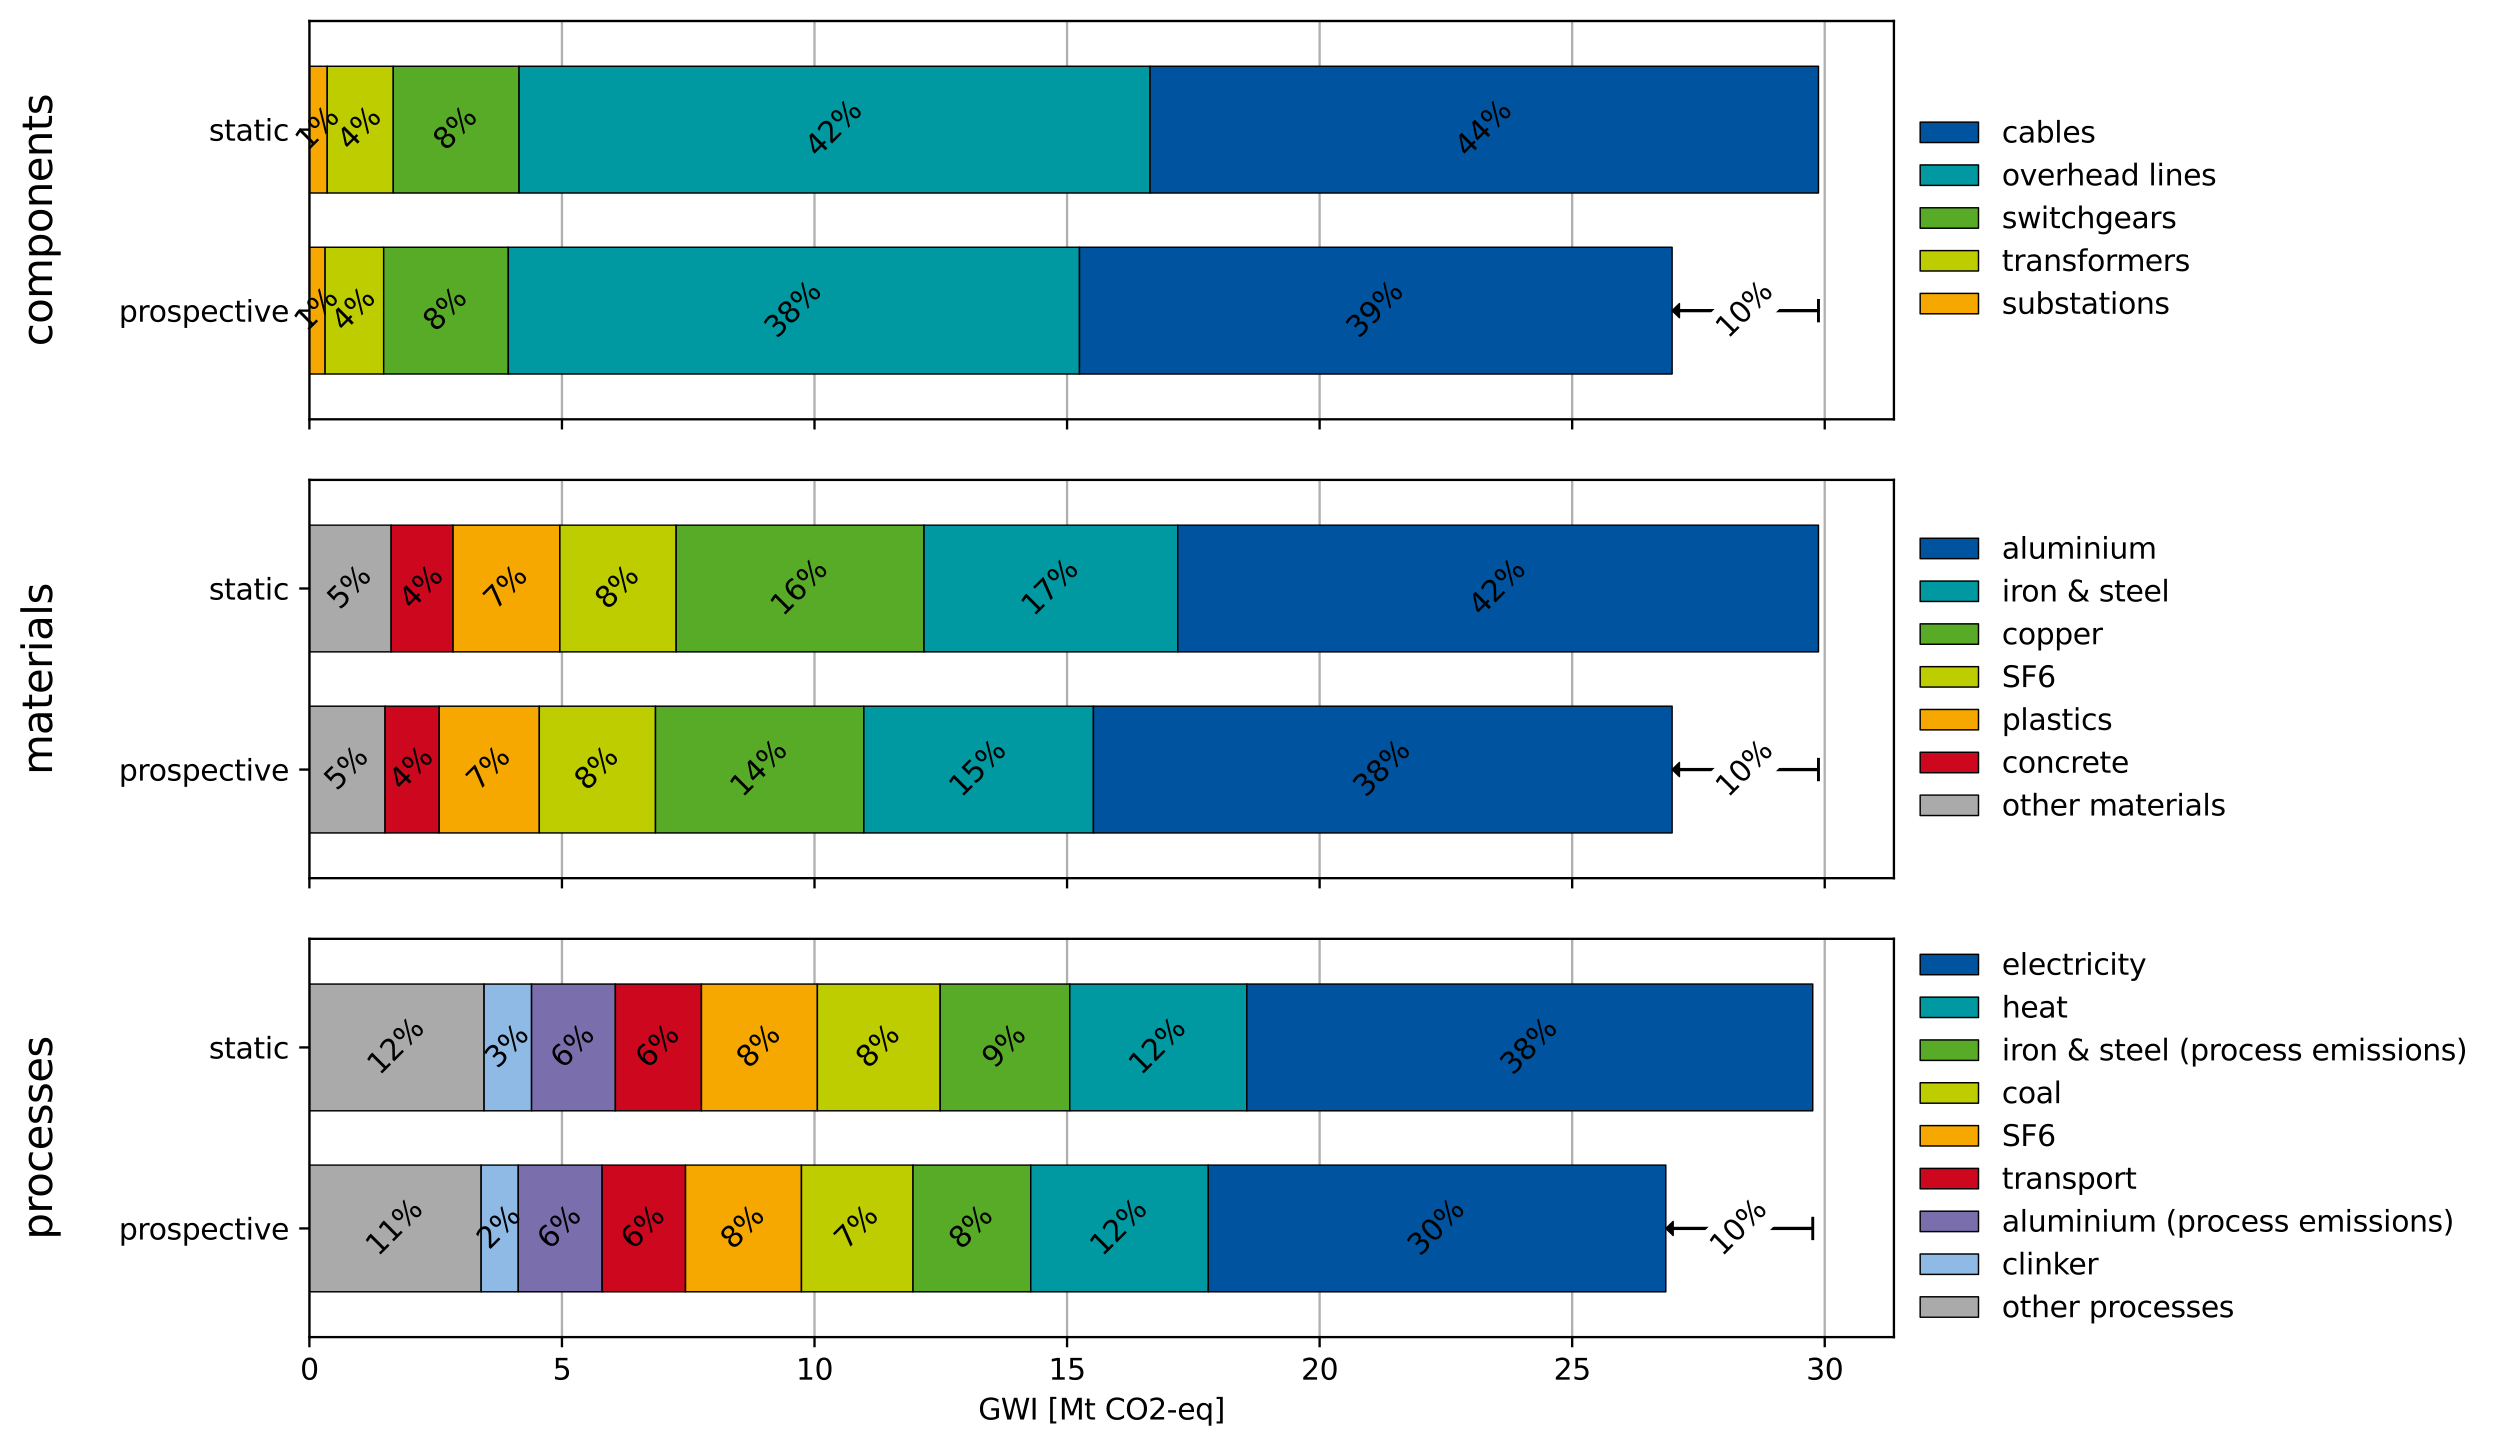 <?xml version="1.0" encoding="utf-8" standalone="no"?>
<!DOCTYPE svg PUBLIC "-//W3C//DTD SVG 1.1//EN"
  "http://www.w3.org/Graphics/SVG/1.1/DTD/svg11.dtd">
<svg xmlns:xlink="http://www.w3.org/1999/xlink" width="857.168pt" height="495.996pt" viewBox="0 0 857.168 495.996" xmlns="http://www.w3.org/2000/svg" version="1.1">
 <defs>
  <style type="text/css">*{stroke-linejoin: round; stroke-linecap: butt}</style>
 </defs>
 <g id="figure_1">
  <g id="patch_1">
   <path d="M 0 495.996 
L 857.168 495.996 
L 857.168 0 
L 0 0 
z
" style="fill: #ffffff"/>
  </g>
  <g id="axes_1">
   <g id="patch_2">
    <path d="M 106.082 143.754 
L 649.362 143.754 
L 649.362 7.2 
L 106.082 7.2 
z
" style="fill: #ffffff"/>
   </g>
   <g id="matplotlib.axis_1">
    <g id="xtick_1">
     <g id="line2d_1">
      <path d="M 106.082 143.754 
L 106.082 7.2 
" clip-path="url(#p549755f40e)" style="fill: none; stroke: #b0b0b0; stroke-width: 0.8; stroke-linecap: square"/>
     </g>
     <g id="line2d_2">
      <defs>
       <path id="m9ee62bbe7e" d="M 0 0 
L 0 3.5 
" style="stroke: #000000; stroke-width: 0.8"/>
      </defs>
      <g>
       <use xlink:href="#m9ee62bbe7e" x="106.082" y="143.754" style="stroke: #000000; stroke-width: 0.8"/>
      </g>
     </g>
    </g>
    <g id="xtick_2">
     <g id="line2d_3">
      <path d="M 192.675 143.754 
L 192.675 7.2 
" clip-path="url(#p549755f40e)" style="fill: none; stroke: #b0b0b0; stroke-width: 0.8; stroke-linecap: square"/>
     </g>
     <g id="line2d_4">
      <g>
       <use xlink:href="#m9ee62bbe7e" x="192.675" y="143.754" style="stroke: #000000; stroke-width: 0.8"/>
      </g>
     </g>
    </g>
    <g id="xtick_3">
     <g id="line2d_5">
      <path d="M 279.268 143.754 
L 279.268 7.2 
" clip-path="url(#p549755f40e)" style="fill: none; stroke: #b0b0b0; stroke-width: 0.8; stroke-linecap: square"/>
     </g>
     <g id="line2d_6">
      <g>
       <use xlink:href="#m9ee62bbe7e" x="279.268" y="143.754" style="stroke: #000000; stroke-width: 0.8"/>
      </g>
     </g>
    </g>
    <g id="xtick_4">
     <g id="line2d_7">
      <path d="M 365.861 143.754 
L 365.861 7.2 
" clip-path="url(#p549755f40e)" style="fill: none; stroke: #b0b0b0; stroke-width: 0.8; stroke-linecap: square"/>
     </g>
     <g id="line2d_8">
      <g>
       <use xlink:href="#m9ee62bbe7e" x="365.861" y="143.754" style="stroke: #000000; stroke-width: 0.8"/>
      </g>
     </g>
    </g>
    <g id="xtick_5">
     <g id="line2d_9">
      <path d="M 452.453 143.754 
L 452.453 7.2 
" clip-path="url(#p549755f40e)" style="fill: none; stroke: #b0b0b0; stroke-width: 0.8; stroke-linecap: square"/>
     </g>
     <g id="line2d_10">
      <g>
       <use xlink:href="#m9ee62bbe7e" x="452.453" y="143.754" style="stroke: #000000; stroke-width: 0.8"/>
      </g>
     </g>
    </g>
    <g id="xtick_6">
     <g id="line2d_11">
      <path d="M 539.046 143.754 
L 539.046 7.2 
" clip-path="url(#p549755f40e)" style="fill: none; stroke: #b0b0b0; stroke-width: 0.8; stroke-linecap: square"/>
     </g>
     <g id="line2d_12">
      <g>
       <use xlink:href="#m9ee62bbe7e" x="539.046" y="143.754" style="stroke: #000000; stroke-width: 0.8"/>
      </g>
     </g>
    </g>
    <g id="xtick_7">
     <g id="line2d_13">
      <path d="M 625.639 143.754 
L 625.639 7.2 
" clip-path="url(#p549755f40e)" style="fill: none; stroke: #b0b0b0; stroke-width: 0.8; stroke-linecap: square"/>
     </g>
     <g id="line2d_14">
      <g>
       <use xlink:href="#m9ee62bbe7e" x="625.639" y="143.754" style="stroke: #000000; stroke-width: 0.8"/>
      </g>
     </g>
    </g>
   </g>
   <g id="matplotlib.axis_2">
    <g id="ytick_1">
     <g id="line2d_15">
      <defs>
       <path id="m150264ef61" d="M 0 0 
L -3.5 0 
" style="stroke: #000000; stroke-width: 0.8"/>
      </defs>
      <g>
       <use xlink:href="#m150264ef61" x="106.082" y="44.442" style="stroke: #000000; stroke-width: 0.8"/>
      </g>
     </g>
     <g id="text_1">
      <!-- static -->
      <g transform="translate(71.627 48.241) scale(0.1 -0.1)">
       <defs>
        <path id="DejaVuSans-73" d="M 2834 3397 
L 2834 2853 
Q 2591 2978 2328 3040 
Q 2066 3103 1784 3103 
Q 1356 3103 1142 2972 
Q 928 2841 928 2578 
Q 928 2378 1081 2264 
Q 1234 2150 1697 2047 
L 1894 2003 
Q 2506 1872 2764 1633 
Q 3022 1394 3022 966 
Q 3022 478 2636 193 
Q 2250 -91 1575 -91 
Q 1294 -91 989 -36 
Q 684 19 347 128 
L 347 722 
Q 666 556 975 473 
Q 1284 391 1588 391 
Q 1994 391 2212 530 
Q 2431 669 2431 922 
Q 2431 1156 2273 1281 
Q 2116 1406 1581 1522 
L 1381 1569 
Q 847 1681 609 1914 
Q 372 2147 372 2553 
Q 372 3047 722 3315 
Q 1072 3584 1716 3584 
Q 2034 3584 2315 3537 
Q 2597 3491 2834 3397 
z
" transform="scale(0.016)"/>
        <path id="DejaVuSans-74" d="M 1172 4494 
L 1172 3500 
L 2356 3500 
L 2356 3053 
L 1172 3053 
L 1172 1153 
Q 1172 725 1289 603 
Q 1406 481 1766 481 
L 2356 481 
L 2356 0 
L 1766 0 
Q 1100 0 847 248 
Q 594 497 594 1153 
L 594 3053 
L 172 3053 
L 172 3500 
L 594 3500 
L 594 4494 
L 1172 4494 
z
" transform="scale(0.016)"/>
        <path id="DejaVuSans-61" d="M 2194 1759 
Q 1497 1759 1228 1600 
Q 959 1441 959 1056 
Q 959 750 1161 570 
Q 1363 391 1709 391 
Q 2188 391 2477 730 
Q 2766 1069 2766 1631 
L 2766 1759 
L 2194 1759 
z
M 3341 1997 
L 3341 0 
L 2766 0 
L 2766 531 
Q 2569 213 2275 61 
Q 1981 -91 1556 -91 
Q 1019 -91 701 211 
Q 384 513 384 1019 
Q 384 1609 779 1909 
Q 1175 2209 1959 2209 
L 2766 2209 
L 2766 2266 
Q 2766 2663 2505 2880 
Q 2244 3097 1772 3097 
Q 1472 3097 1187 3025 
Q 903 2953 641 2809 
L 641 3341 
Q 956 3463 1253 3523 
Q 1550 3584 1831 3584 
Q 2591 3584 2966 3190 
Q 3341 2797 3341 1997 
z
" transform="scale(0.016)"/>
        <path id="DejaVuSans-69" d="M 603 3500 
L 1178 3500 
L 1178 0 
L 603 0 
L 603 3500 
z
M 603 4863 
L 1178 4863 
L 1178 4134 
L 603 4134 
L 603 4863 
z
" transform="scale(0.016)"/>
        <path id="DejaVuSans-63" d="M 3122 3366 
L 3122 2828 
Q 2878 2963 2633 3030 
Q 2388 3097 2138 3097 
Q 1578 3097 1268 2742 
Q 959 2388 959 1747 
Q 959 1106 1268 751 
Q 1578 397 2138 397 
Q 2388 397 2633 464 
Q 2878 531 3122 666 
L 3122 134 
Q 2881 22 2623 -34 
Q 2366 -91 2075 -91 
Q 1284 -91 818 406 
Q 353 903 353 1747 
Q 353 2603 823 3093 
Q 1294 3584 2113 3584 
Q 2378 3584 2631 3529 
Q 2884 3475 3122 3366 
z
" transform="scale(0.016)"/>
       </defs>
       <use xlink:href="#DejaVuSans-73"/>
       <use xlink:href="#DejaVuSans-74" x="52.1"/>
       <use xlink:href="#DejaVuSans-61" x="91.309"/>
       <use xlink:href="#DejaVuSans-74" x="152.588"/>
       <use xlink:href="#DejaVuSans-69" x="191.797"/>
       <use xlink:href="#DejaVuSans-63" x="219.58"/>
      </g>
     </g>
    </g>
    <g id="ytick_2">
     <g id="line2d_16">
      <g>
       <use xlink:href="#m150264ef61" x="106.082" y="106.512" style="stroke: #000000; stroke-width: 0.8"/>
      </g>
     </g>
     <g id="text_2">
      <!-- prospective -->
      <g transform="translate(40.749 110.311) scale(0.1 -0.1)">
       <defs>
        <path id="DejaVuSans-70" d="M 1159 525 
L 1159 -1331 
L 581 -1331 
L 581 3500 
L 1159 3500 
L 1159 2969 
Q 1341 3281 1617 3432 
Q 1894 3584 2278 3584 
Q 2916 3584 3314 3078 
Q 3713 2572 3713 1747 
Q 3713 922 3314 415 
Q 2916 -91 2278 -91 
Q 1894 -91 1617 61 
Q 1341 213 1159 525 
z
M 3116 1747 
Q 3116 2381 2855 2742 
Q 2594 3103 2138 3103 
Q 1681 3103 1420 2742 
Q 1159 2381 1159 1747 
Q 1159 1113 1420 752 
Q 1681 391 2138 391 
Q 2594 391 2855 752 
Q 3116 1113 3116 1747 
z
" transform="scale(0.016)"/>
        <path id="DejaVuSans-72" d="M 2631 2963 
Q 2534 3019 2420 3045 
Q 2306 3072 2169 3072 
Q 1681 3072 1420 2755 
Q 1159 2438 1159 1844 
L 1159 0 
L 581 0 
L 581 3500 
L 1159 3500 
L 1159 2956 
Q 1341 3275 1631 3429 
Q 1922 3584 2338 3584 
Q 2397 3584 2469 3576 
Q 2541 3569 2628 3553 
L 2631 2963 
z
" transform="scale(0.016)"/>
        <path id="DejaVuSans-6f" d="M 1959 3097 
Q 1497 3097 1228 2736 
Q 959 2375 959 1747 
Q 959 1119 1226 758 
Q 1494 397 1959 397 
Q 2419 397 2687 759 
Q 2956 1122 2956 1747 
Q 2956 2369 2687 2733 
Q 2419 3097 1959 3097 
z
M 1959 3584 
Q 2709 3584 3137 3096 
Q 3566 2609 3566 1747 
Q 3566 888 3137 398 
Q 2709 -91 1959 -91 
Q 1206 -91 779 398 
Q 353 888 353 1747 
Q 353 2609 779 3096 
Q 1206 3584 1959 3584 
z
" transform="scale(0.016)"/>
        <path id="DejaVuSans-65" d="M 3597 1894 
L 3597 1613 
L 953 1613 
Q 991 1019 1311 708 
Q 1631 397 2203 397 
Q 2534 397 2845 478 
Q 3156 559 3463 722 
L 3463 178 
Q 3153 47 2828 -22 
Q 2503 -91 2169 -91 
Q 1331 -91 842 396 
Q 353 884 353 1716 
Q 353 2575 817 3079 
Q 1281 3584 2069 3584 
Q 2775 3584 3186 3129 
Q 3597 2675 3597 1894 
z
M 3022 2063 
Q 3016 2534 2758 2815 
Q 2500 3097 2075 3097 
Q 1594 3097 1305 2825 
Q 1016 2553 972 2059 
L 3022 2063 
z
" transform="scale(0.016)"/>
        <path id="DejaVuSans-76" d="M 191 3500 
L 800 3500 
L 1894 563 
L 2988 3500 
L 3597 3500 
L 2284 0 
L 1503 0 
L 191 3500 
z
" transform="scale(0.016)"/>
       </defs>
       <use xlink:href="#DejaVuSans-70"/>
       <use xlink:href="#DejaVuSans-72" x="63.477"/>
       <use xlink:href="#DejaVuSans-6f" x="102.34"/>
       <use xlink:href="#DejaVuSans-73" x="163.521"/>
       <use xlink:href="#DejaVuSans-70" x="215.621"/>
       <use xlink:href="#DejaVuSans-65" x="279.098"/>
       <use xlink:href="#DejaVuSans-63" x="340.621"/>
       <use xlink:href="#DejaVuSans-74" x="395.602"/>
       <use xlink:href="#DejaVuSans-69" x="434.811"/>
       <use xlink:href="#DejaVuSans-76" x="462.594"/>
       <use xlink:href="#DejaVuSans-65" x="521.773"/>
      </g>
     </g>
    </g>
    <g id="text_3">
     <!-- components -->
     <g transform="translate(17.838 118.725) rotate(-90) scale(0.14 -0.14)">
      <defs>
       <path id="DejaVuSans-6d" d="M 3328 2828 
Q 3544 3216 3844 3400 
Q 4144 3584 4550 3584 
Q 5097 3584 5394 3201 
Q 5691 2819 5691 2113 
L 5691 0 
L 5113 0 
L 5113 2094 
Q 5113 2597 4934 2840 
Q 4756 3084 4391 3084 
Q 3944 3084 3684 2787 
Q 3425 2491 3425 1978 
L 3425 0 
L 2847 0 
L 2847 2094 
Q 2847 2600 2669 2842 
Q 2491 3084 2119 3084 
Q 1678 3084 1418 2786 
Q 1159 2488 1159 1978 
L 1159 0 
L 581 0 
L 581 3500 
L 1159 3500 
L 1159 2956 
Q 1356 3278 1631 3431 
Q 1906 3584 2284 3584 
Q 2666 3584 2933 3390 
Q 3200 3197 3328 2828 
z
" transform="scale(0.016)"/>
       <path id="DejaVuSans-6e" d="M 3513 2113 
L 3513 0 
L 2938 0 
L 2938 2094 
Q 2938 2591 2744 2837 
Q 2550 3084 2163 3084 
Q 1697 3084 1428 2787 
Q 1159 2491 1159 1978 
L 1159 0 
L 581 0 
L 581 3500 
L 1159 3500 
L 1159 2956 
Q 1366 3272 1645 3428 
Q 1925 3584 2291 3584 
Q 2894 3584 3203 3211 
Q 3513 2838 3513 2113 
z
" transform="scale(0.016)"/>
      </defs>
      <use xlink:href="#DejaVuSans-63"/>
      <use xlink:href="#DejaVuSans-6f" x="54.98"/>
      <use xlink:href="#DejaVuSans-6d" x="116.162"/>
      <use xlink:href="#DejaVuSans-70" x="213.574"/>
      <use xlink:href="#DejaVuSans-6f" x="277.051"/>
      <use xlink:href="#DejaVuSans-6e" x="338.232"/>
      <use xlink:href="#DejaVuSans-65" x="401.611"/>
      <use xlink:href="#DejaVuSans-6e" x="463.135"/>
      <use xlink:href="#DejaVuSans-74" x="526.514"/>
      <use xlink:href="#DejaVuSans-73" x="565.723"/>
     </g>
    </g>
   </g>
   <g id="patch_3">
    <path d="M 106.082 22.717 
L 112.199 22.717 
L 112.199 66.166 
L 106.082 66.166 
z
" clip-path="url(#p549755f40e)" style="fill: #f6a800; stroke: #000000; stroke-width: 0.5; stroke-linejoin: miter"/>
   </g>
   <g id="patch_4">
    <path d="M 106.082 84.787 
L 111.467 84.787 
L 111.467 128.236 
L 106.082 128.236 
z
" clip-path="url(#p549755f40e)" style="fill: #f6a800; stroke: #000000; stroke-width: 0.5; stroke-linejoin: miter"/>
   </g>
   <g id="patch_5">
    <path d="M 112.199 22.717 
L 134.845 22.717 
L 134.845 66.166 
L 112.199 66.166 
z
" clip-path="url(#p549755f40e)" style="fill: #bdcd00; stroke: #000000; stroke-width: 0.5; stroke-linejoin: miter"/>
   </g>
   <g id="patch_6">
    <path d="M 111.467 84.787 
L 131.553 84.787 
L 131.553 128.236 
L 111.467 128.236 
z
" clip-path="url(#p549755f40e)" style="fill: #bdcd00; stroke: #000000; stroke-width: 0.5; stroke-linejoin: miter"/>
   </g>
   <g id="patch_7">
    <path d="M 134.845 22.717 
L 177.972 22.717 
L 177.972 66.166 
L 134.845 66.166 
z
" clip-path="url(#p549755f40e)" style="fill: #57ab27; stroke: #000000; stroke-width: 0.5; stroke-linejoin: miter"/>
   </g>
   <g id="patch_8">
    <path d="M 131.553 84.787 
L 174.288 84.787 
L 174.288 128.236 
L 131.553 128.236 
z
" clip-path="url(#p549755f40e)" style="fill: #57ab27; stroke: #000000; stroke-width: 0.5; stroke-linejoin: miter"/>
   </g>
   <g id="patch_9">
    <path d="M 177.972 22.717 
L 394.33 22.717 
L 394.33 66.166 
L 177.972 66.166 
z
" clip-path="url(#p549755f40e)" style="fill: #0098a1; stroke: #000000; stroke-width: 0.5; stroke-linejoin: miter"/>
   </g>
   <g id="patch_10">
    <path d="M 174.288 84.787 
L 370.12 84.787 
L 370.12 128.236 
L 174.288 128.236 
z
" clip-path="url(#p549755f40e)" style="fill: #0098a1; stroke: #000000; stroke-width: 0.5; stroke-linejoin: miter"/>
   </g>
   <g id="patch_11">
    <path d="M 394.33 22.717 
L 623.492 22.717 
L 623.492 66.166 
L 394.33 66.166 
z
" clip-path="url(#p549755f40e)" style="fill: #00549f; stroke: #000000; stroke-width: 0.5; stroke-linejoin: miter"/>
   </g>
   <g id="patch_12">
    <path d="M 370.12 84.787 
L 573.31 84.787 
L 573.31 128.236 
L 370.12 128.236 
z
" clip-path="url(#p549755f40e)" style="fill: #00549f; stroke: #000000; stroke-width: 0.5; stroke-linejoin: miter"/>
   </g>
   <g id="patch_13">
    <path d="M 106.082 22.717 
L 106.082 22.717 
L 106.082 66.166 
L 106.082 66.166 
L 106.082 22.717 
z
" clip-path="url(#p549755f40e)" style="fill: none; stroke: #000000; stroke-width: 0.5; stroke-linejoin: miter"/>
   </g>
   <g id="patch_14">
    <path d="M 573.31 84.787 
L 623.492 84.787 
L 623.492 128.236 
L 573.31 128.236 
L 573.31 84.787 
z
" clip-path="url(#p549755f40e)" style="fill: none"/>
   </g>
   <g id="patch_15">
    <path d="M 573.31 106.512 
L 575.819 108.926 
L 575.819 106.822 
L 623.492 106.822 
L 623.492 106.201 
L 575.819 106.201 
L 575.819 104.098 
z
" clip-path="url(#p549755f40e)" style="stroke: #000000; stroke-width: 0.5; stroke-linejoin: miter"/>
   </g>
   <g id="line2d_17">
    <path d="M 623.492 106.512 
" clip-path="url(#p549755f40e)" style="fill: none; stroke: #000000; stroke-width: 1.5; stroke-linecap: square"/>
    <defs>
     <path id="m065e099177" d="M 0 4 
L 0 -4 
" style="stroke: #000000"/>
    </defs>
    <g clip-path="url(#p549755f40e)">
     <use xlink:href="#m065e099177" x="623.492" y="106.512" style="stroke: #000000"/>
    </g>
   </g>
   <g id="patch_16">
    <path d="M 106.082 143.754 
L 106.082 7.2 
" style="fill: none; stroke: #000000; stroke-width: 0.8; stroke-linejoin: miter; stroke-linecap: square"/>
   </g>
   <g id="patch_17">
    <path d="M 649.362 143.754 
L 649.362 7.2 
" style="fill: none; stroke: #000000; stroke-width: 0.8; stroke-linejoin: miter; stroke-linecap: square"/>
   </g>
   <g id="patch_18">
    <path d="M 106.082 143.754 
L 649.362 143.754 
" style="fill: none; stroke: #000000; stroke-width: 0.8; stroke-linejoin: miter; stroke-linecap: square"/>
   </g>
   <g id="patch_19">
    <path d="M 106.082 7.2 
L 649.362 7.2 
" style="fill: none; stroke: #000000; stroke-width: 0.8; stroke-linejoin: miter; stroke-linecap: square"/>
   </g>
   <g id="text_4">
    <!-- 1% -->
    <g transform="translate(105.483 52.002) rotate(-45) scale(0.1 -0.1)">
     <defs>
      <path id="DejaVuSans-31" d="M 794 531 
L 1825 531 
L 1825 4091 
L 703 3866 
L 703 4441 
L 1819 4666 
L 2450 4666 
L 2450 531 
L 3481 531 
L 3481 0 
L 794 0 
L 794 531 
z
" transform="scale(0.016)"/>
      <path id="DejaVuSans-25" d="M 4653 2053 
Q 4381 2053 4226 1822 
Q 4072 1591 4072 1178 
Q 4072 772 4226 539 
Q 4381 306 4653 306 
Q 4919 306 5073 539 
Q 5228 772 5228 1178 
Q 5228 1588 5073 1820 
Q 4919 2053 4653 2053 
z
M 4653 2450 
Q 5147 2450 5437 2106 
Q 5728 1763 5728 1178 
Q 5728 594 5436 251 
Q 5144 -91 4653 -91 
Q 4153 -91 3862 251 
Q 3572 594 3572 1178 
Q 3572 1766 3864 2108 
Q 4156 2450 4653 2450 
z
M 1428 4353 
Q 1159 4353 1004 4120 
Q 850 3888 850 3481 
Q 850 3069 1003 2837 
Q 1156 2606 1428 2606 
Q 1700 2606 1854 2837 
Q 2009 3069 2009 3481 
Q 2009 3884 1853 4118 
Q 1697 4353 1428 4353 
z
M 4250 4750 
L 4750 4750 
L 1831 -91 
L 1331 -91 
L 4250 4750 
z
M 1428 4750 
Q 1922 4750 2215 4408 
Q 2509 4066 2509 3481 
Q 2509 2891 2217 2550 
Q 1925 2209 1428 2209 
Q 931 2209 642 2551 
Q 353 2894 353 3481 
Q 353 4063 643 4406 
Q 934 4750 1428 4750 
z
" transform="scale(0.016)"/>
     </defs>
     <use xlink:href="#DejaVuSans-31"/>
     <use xlink:href="#DejaVuSans-25" x="63.623"/>
    </g>
   </g>
   <g id="text_5">
    <!-- 1% -->
    <g transform="translate(105.117 114.072) rotate(-45) scale(0.1 -0.1)">
     <use xlink:href="#DejaVuSans-31"/>
     <use xlink:href="#DejaVuSans-25" x="63.623"/>
    </g>
   </g>
   <g id="text_6">
    <!-- 4% -->
    <g transform="translate(119.864 52.002) rotate(-45) scale(0.1 -0.1)">
     <defs>
      <path id="DejaVuSans-34" d="M 2419 4116 
L 825 1625 
L 2419 1625 
L 2419 4116 
z
M 2253 4666 
L 3047 4666 
L 3047 1625 
L 3713 1625 
L 3713 1100 
L 3047 1100 
L 3047 0 
L 2419 0 
L 2419 1100 
L 313 1100 
L 313 1709 
L 2253 4666 
z
" transform="scale(0.016)"/>
     </defs>
     <use xlink:href="#DejaVuSans-34"/>
     <use xlink:href="#DejaVuSans-25" x="63.623"/>
    </g>
   </g>
   <g id="text_7">
    <!-- 4% -->
    <g transform="translate(117.852 114.072) rotate(-45) scale(0.1 -0.1)">
     <use xlink:href="#DejaVuSans-34"/>
     <use xlink:href="#DejaVuSans-25" x="63.623"/>
    </g>
   </g>
   <g id="text_8">
    <!-- 8% -->
    <g transform="translate(152.751 52.002) rotate(-45) scale(0.1 -0.1)">
     <defs>
      <path id="DejaVuSans-38" d="M 2034 2216 
Q 1584 2216 1326 1975 
Q 1069 1734 1069 1313 
Q 1069 891 1326 650 
Q 1584 409 2034 409 
Q 2484 409 2743 651 
Q 3003 894 3003 1313 
Q 3003 1734 2745 1975 
Q 2488 2216 2034 2216 
z
M 1403 2484 
Q 997 2584 770 2862 
Q 544 3141 544 3541 
Q 544 4100 942 4425 
Q 1341 4750 2034 4750 
Q 2731 4750 3128 4425 
Q 3525 4100 3525 3541 
Q 3525 3141 3298 2862 
Q 3072 2584 2669 2484 
Q 3125 2378 3379 2068 
Q 3634 1759 3634 1313 
Q 3634 634 3220 271 
Q 2806 -91 2034 -91 
Q 1263 -91 848 271 
Q 434 634 434 1313 
Q 434 1759 690 2068 
Q 947 2378 1403 2484 
z
M 1172 3481 
Q 1172 3119 1398 2916 
Q 1625 2713 2034 2713 
Q 2441 2713 2670 2916 
Q 2900 3119 2900 3481 
Q 2900 3844 2670 4047 
Q 2441 4250 2034 4250 
Q 1625 4250 1398 4047 
Q 1172 3844 1172 3481 
z
" transform="scale(0.016)"/>
     </defs>
     <use xlink:href="#DejaVuSans-38"/>
     <use xlink:href="#DejaVuSans-25" x="63.623"/>
    </g>
   </g>
   <g id="text_9">
    <!-- 8% -->
    <g transform="translate(149.263 114.072) rotate(-45) scale(0.1 -0.1)">
     <use xlink:href="#DejaVuSans-38"/>
     <use xlink:href="#DejaVuSans-25" x="63.623"/>
    </g>
   </g>
   <g id="text_10">
    <!-- 42% -->
    <g transform="translate(280.244 54.251) rotate(-45) scale(0.1 -0.1)">
     <defs>
      <path id="DejaVuSans-32" d="M 1228 531 
L 3431 531 
L 3431 0 
L 469 0 
L 469 531 
Q 828 903 1448 1529 
Q 2069 2156 2228 2338 
Q 2531 2678 2651 2914 
Q 2772 3150 2772 3378 
Q 2772 3750 2511 3984 
Q 2250 4219 1831 4219 
Q 1534 4219 1204 4116 
Q 875 4013 500 3803 
L 500 4441 
Q 881 4594 1212 4672 
Q 1544 4750 1819 4750 
Q 2544 4750 2975 4387 
Q 3406 4025 3406 3419 
Q 3406 3131 3298 2873 
Q 3191 2616 2906 2266 
Q 2828 2175 2409 1742 
Q 1991 1309 1228 531 
z
" transform="scale(0.016)"/>
     </defs>
     <use xlink:href="#DejaVuSans-34"/>
     <use xlink:href="#DejaVuSans-32" x="63.623"/>
     <use xlink:href="#DejaVuSans-25" x="127.246"/>
    </g>
   </g>
   <g id="text_11">
    <!-- 38% -->
    <g transform="translate(266.297 116.321) rotate(-45) scale(0.1 -0.1)">
     <defs>
      <path id="DejaVuSans-33" d="M 2597 2516 
Q 3050 2419 3304 2112 
Q 3559 1806 3559 1356 
Q 3559 666 3084 287 
Q 2609 -91 1734 -91 
Q 1441 -91 1130 -33 
Q 819 25 488 141 
L 488 750 
Q 750 597 1062 519 
Q 1375 441 1716 441 
Q 2309 441 2620 675 
Q 2931 909 2931 1356 
Q 2931 1769 2642 2001 
Q 2353 2234 1838 2234 
L 1294 2234 
L 1294 2753 
L 1863 2753 
Q 2328 2753 2575 2939 
Q 2822 3125 2822 3475 
Q 2822 3834 2567 4026 
Q 2313 4219 1838 4219 
Q 1578 4219 1281 4162 
Q 984 4106 628 3988 
L 628 4550 
Q 988 4650 1302 4700 
Q 1616 4750 1894 4750 
Q 2613 4750 3031 4423 
Q 3450 4097 3450 3541 
Q 3450 3153 3228 2886 
Q 3006 2619 2597 2516 
z
" transform="scale(0.016)"/>
     </defs>
     <use xlink:href="#DejaVuSans-33"/>
     <use xlink:href="#DejaVuSans-38" x="63.623"/>
     <use xlink:href="#DejaVuSans-25" x="127.246"/>
    </g>
   </g>
   <g id="text_12">
    <!-- 44% -->
    <g transform="translate(503.004 54.251) rotate(-45) scale(0.1 -0.1)">
     <use xlink:href="#DejaVuSans-34"/>
     <use xlink:href="#DejaVuSans-34" x="63.623"/>
     <use xlink:href="#DejaVuSans-25" x="127.246"/>
    </g>
   </g>
   <g id="text_13">
    <!-- 39% -->
    <g transform="translate(465.808 116.321) rotate(-45) scale(0.1 -0.1)">
     <defs>
      <path id="DejaVuSans-39" d="M 703 97 
L 703 672 
Q 941 559 1184 500 
Q 1428 441 1663 441 
Q 2288 441 2617 861 
Q 2947 1281 2994 2138 
Q 2813 1869 2534 1725 
Q 2256 1581 1919 1581 
Q 1219 1581 811 2004 
Q 403 2428 403 3163 
Q 403 3881 828 4315 
Q 1253 4750 1959 4750 
Q 2769 4750 3195 4129 
Q 3622 3509 3622 2328 
Q 3622 1225 3098 567 
Q 2575 -91 1691 -91 
Q 1453 -91 1209 -44 
Q 966 3 703 97 
z
M 1959 2075 
Q 2384 2075 2632 2365 
Q 2881 2656 2881 3163 
Q 2881 3666 2632 3958 
Q 2384 4250 1959 4250 
Q 1534 4250 1286 3958 
Q 1038 3666 1038 3163 
Q 1038 2656 1286 2365 
Q 1534 2075 1959 2075 
z
" transform="scale(0.016)"/>
     </defs>
     <use xlink:href="#DejaVuSans-33"/>
     <use xlink:href="#DejaVuSans-39" x="63.623"/>
     <use xlink:href="#DejaVuSans-25" x="127.246"/>
    </g>
   </g>
   <g id="text_14">
    <g id="patch_20">
     <path d="M 596.086 119.913 
L 611.802 104.197 
Q 613.923 102.075 611.802 99.954 
L 604.959 93.11 
Q 602.837 90.989 600.716 93.11 
L 584.999 108.827 
Q 582.878 110.948 584.999 113.07 
L 591.843 119.913 
Q 593.964 122.034 596.086 119.913 
z
" style="fill: #ffffff"/>
    </g>
    <!-- 10% -->
    <g transform="translate(592.494 116.321) rotate(-45) scale(0.1 -0.1)">
     <defs>
      <path id="DejaVuSans-30" d="M 2034 4250 
Q 1547 4250 1301 3770 
Q 1056 3291 1056 2328 
Q 1056 1369 1301 889 
Q 1547 409 2034 409 
Q 2525 409 2770 889 
Q 3016 1369 3016 2328 
Q 3016 3291 2770 3770 
Q 2525 4250 2034 4250 
z
M 2034 4750 
Q 2819 4750 3233 4129 
Q 3647 3509 3647 2328 
Q 3647 1150 3233 529 
Q 2819 -91 2034 -91 
Q 1250 -91 836 529 
Q 422 1150 422 2328 
Q 422 3509 836 4129 
Q 1250 4750 2034 4750 
z
" transform="scale(0.016)"/>
     </defs>
     <use xlink:href="#DejaVuSans-31"/>
     <use xlink:href="#DejaVuSans-30" x="63.623"/>
     <use xlink:href="#DejaVuSans-25" x="127.246"/>
    </g>
   </g>
   <g id="legend_1">
    <g id="patch_21">
     <path d="M 658.362 48.88 
L 678.362 48.88 
L 678.362 41.88 
L 658.362 41.88 
z
" style="fill: #00549f; stroke: #000000; stroke-width: 0.5; stroke-linejoin: miter"/>
    </g>
    <g id="text_15">
     <!-- cables -->
     <g transform="translate(686.362 48.88) scale(0.1 -0.1)">
      <defs>
       <path id="DejaVuSans-62" d="M 3116 1747 
Q 3116 2381 2855 2742 
Q 2594 3103 2138 3103 
Q 1681 3103 1420 2742 
Q 1159 2381 1159 1747 
Q 1159 1113 1420 752 
Q 1681 391 2138 391 
Q 2594 391 2855 752 
Q 3116 1113 3116 1747 
z
M 1159 2969 
Q 1341 3281 1617 3432 
Q 1894 3584 2278 3584 
Q 2916 3584 3314 3078 
Q 3713 2572 3713 1747 
Q 3713 922 3314 415 
Q 2916 -91 2278 -91 
Q 1894 -91 1617 61 
Q 1341 213 1159 525 
L 1159 0 
L 581 0 
L 581 4863 
L 1159 4863 
L 1159 2969 
z
" transform="scale(0.016)"/>
       <path id="DejaVuSans-6c" d="M 603 4863 
L 1178 4863 
L 1178 0 
L 603 0 
L 603 4863 
z
" transform="scale(0.016)"/>
      </defs>
      <use xlink:href="#DejaVuSans-63"/>
      <use xlink:href="#DejaVuSans-61" x="54.98"/>
      <use xlink:href="#DejaVuSans-62" x="116.26"/>
      <use xlink:href="#DejaVuSans-6c" x="179.736"/>
      <use xlink:href="#DejaVuSans-65" x="207.52"/>
      <use xlink:href="#DejaVuSans-73" x="269.043"/>
     </g>
    </g>
    <g id="patch_22">
     <path d="M 658.362 63.558 
L 678.362 63.558 
L 678.362 56.558 
L 658.362 56.558 
z
" style="fill: #0098a1; stroke: #000000; stroke-width: 0.5; stroke-linejoin: miter"/>
    </g>
    <g id="text_16">
     <!-- overhead lines -->
     <g transform="translate(686.362 63.558) scale(0.1 -0.1)">
      <defs>
       <path id="DejaVuSans-68" d="M 3513 2113 
L 3513 0 
L 2938 0 
L 2938 2094 
Q 2938 2591 2744 2837 
Q 2550 3084 2163 3084 
Q 1697 3084 1428 2787 
Q 1159 2491 1159 1978 
L 1159 0 
L 581 0 
L 581 4863 
L 1159 4863 
L 1159 2956 
Q 1366 3272 1645 3428 
Q 1925 3584 2291 3584 
Q 2894 3584 3203 3211 
Q 3513 2838 3513 2113 
z
" transform="scale(0.016)"/>
       <path id="DejaVuSans-64" d="M 2906 2969 
L 2906 4863 
L 3481 4863 
L 3481 0 
L 2906 0 
L 2906 525 
Q 2725 213 2448 61 
Q 2172 -91 1784 -91 
Q 1150 -91 751 415 
Q 353 922 353 1747 
Q 353 2572 751 3078 
Q 1150 3584 1784 3584 
Q 2172 3584 2448 3432 
Q 2725 3281 2906 2969 
z
M 947 1747 
Q 947 1113 1208 752 
Q 1469 391 1925 391 
Q 2381 391 2643 752 
Q 2906 1113 2906 1747 
Q 2906 2381 2643 2742 
Q 2381 3103 1925 3103 
Q 1469 3103 1208 2742 
Q 947 2381 947 1747 
z
" transform="scale(0.016)"/>
       <path id="DejaVuSans-20" transform="scale(0.016)"/>
      </defs>
      <use xlink:href="#DejaVuSans-6f"/>
      <use xlink:href="#DejaVuSans-76" x="61.182"/>
      <use xlink:href="#DejaVuSans-65" x="120.361"/>
      <use xlink:href="#DejaVuSans-72" x="181.885"/>
      <use xlink:href="#DejaVuSans-68" x="221.248"/>
      <use xlink:href="#DejaVuSans-65" x="284.627"/>
      <use xlink:href="#DejaVuSans-61" x="346.15"/>
      <use xlink:href="#DejaVuSans-64" x="407.43"/>
      <use xlink:href="#DejaVuSans-20" x="470.906"/>
      <use xlink:href="#DejaVuSans-6c" x="502.693"/>
      <use xlink:href="#DejaVuSans-69" x="530.477"/>
      <use xlink:href="#DejaVuSans-6e" x="558.26"/>
      <use xlink:href="#DejaVuSans-65" x="621.639"/>
      <use xlink:href="#DejaVuSans-73" x="683.162"/>
     </g>
    </g>
    <g id="patch_23">
     <path d="M 658.362 78.236 
L 678.362 78.236 
L 678.362 71.236 
L 658.362 71.236 
z
" style="fill: #57ab27; stroke: #000000; stroke-width: 0.5; stroke-linejoin: miter"/>
    </g>
    <g id="text_17">
     <!-- switchgears -->
     <g transform="translate(686.362 78.236) scale(0.1 -0.1)">
      <defs>
       <path id="DejaVuSans-77" d="M 269 3500 
L 844 3500 
L 1563 769 
L 2278 3500 
L 2956 3500 
L 3675 769 
L 4391 3500 
L 4966 3500 
L 4050 0 
L 3372 0 
L 2619 2869 
L 1863 0 
L 1184 0 
L 269 3500 
z
" transform="scale(0.016)"/>
       <path id="DejaVuSans-67" d="M 2906 1791 
Q 2906 2416 2648 2759 
Q 2391 3103 1925 3103 
Q 1463 3103 1205 2759 
Q 947 2416 947 1791 
Q 947 1169 1205 825 
Q 1463 481 1925 481 
Q 2391 481 2648 825 
Q 2906 1169 2906 1791 
z
M 3481 434 
Q 3481 -459 3084 -895 
Q 2688 -1331 1869 -1331 
Q 1566 -1331 1297 -1286 
Q 1028 -1241 775 -1147 
L 775 -588 
Q 1028 -725 1275 -790 
Q 1522 -856 1778 -856 
Q 2344 -856 2625 -561 
Q 2906 -266 2906 331 
L 2906 616 
Q 2728 306 2450 153 
Q 2172 0 1784 0 
Q 1141 0 747 490 
Q 353 981 353 1791 
Q 353 2603 747 3093 
Q 1141 3584 1784 3584 
Q 2172 3584 2450 3431 
Q 2728 3278 2906 2969 
L 2906 3500 
L 3481 3500 
L 3481 434 
z
" transform="scale(0.016)"/>
      </defs>
      <use xlink:href="#DejaVuSans-73"/>
      <use xlink:href="#DejaVuSans-77" x="52.1"/>
      <use xlink:href="#DejaVuSans-69" x="133.887"/>
      <use xlink:href="#DejaVuSans-74" x="161.67"/>
      <use xlink:href="#DejaVuSans-63" x="200.879"/>
      <use xlink:href="#DejaVuSans-68" x="255.859"/>
      <use xlink:href="#DejaVuSans-67" x="319.238"/>
      <use xlink:href="#DejaVuSans-65" x="382.715"/>
      <use xlink:href="#DejaVuSans-61" x="444.238"/>
      <use xlink:href="#DejaVuSans-72" x="505.518"/>
      <use xlink:href="#DejaVuSans-73" x="546.631"/>
     </g>
    </g>
    <g id="patch_24">
     <path d="M 658.362 92.914 
L 678.362 92.914 
L 678.362 85.914 
L 658.362 85.914 
z
" style="fill: #bdcd00; stroke: #000000; stroke-width: 0.5; stroke-linejoin: miter"/>
    </g>
    <g id="text_18">
     <!-- transformers -->
     <g transform="translate(686.362 92.914) scale(0.1 -0.1)">
      <defs>
       <path id="DejaVuSans-66" d="M 2375 4863 
L 2375 4384 
L 1825 4384 
Q 1516 4384 1395 4259 
Q 1275 4134 1275 3809 
L 1275 3500 
L 2222 3500 
L 2222 3053 
L 1275 3053 
L 1275 0 
L 697 0 
L 697 3053 
L 147 3053 
L 147 3500 
L 697 3500 
L 697 3744 
Q 697 4328 969 4595 
Q 1241 4863 1831 4863 
L 2375 4863 
z
" transform="scale(0.016)"/>
      </defs>
      <use xlink:href="#DejaVuSans-74"/>
      <use xlink:href="#DejaVuSans-72" x="39.209"/>
      <use xlink:href="#DejaVuSans-61" x="80.322"/>
      <use xlink:href="#DejaVuSans-6e" x="141.602"/>
      <use xlink:href="#DejaVuSans-73" x="204.98"/>
      <use xlink:href="#DejaVuSans-66" x="257.08"/>
      <use xlink:href="#DejaVuSans-6f" x="292.285"/>
      <use xlink:href="#DejaVuSans-72" x="353.467"/>
      <use xlink:href="#DejaVuSans-6d" x="392.83"/>
      <use xlink:href="#DejaVuSans-65" x="490.242"/>
      <use xlink:href="#DejaVuSans-72" x="551.766"/>
      <use xlink:href="#DejaVuSans-73" x="592.879"/>
     </g>
    </g>
    <g id="patch_25">
     <path d="M 658.362 107.592 
L 678.362 107.592 
L 678.362 100.592 
L 658.362 100.592 
z
" style="fill: #f6a800; stroke: #000000; stroke-width: 0.5; stroke-linejoin: miter"/>
    </g>
    <g id="text_19">
     <!-- substations -->
     <g transform="translate(686.362 107.592) scale(0.1 -0.1)">
      <defs>
       <path id="DejaVuSans-75" d="M 544 1381 
L 544 3500 
L 1119 3500 
L 1119 1403 
Q 1119 906 1312 657 
Q 1506 409 1894 409 
Q 2359 409 2629 706 
Q 2900 1003 2900 1516 
L 2900 3500 
L 3475 3500 
L 3475 0 
L 2900 0 
L 2900 538 
Q 2691 219 2414 64 
Q 2138 -91 1772 -91 
Q 1169 -91 856 284 
Q 544 659 544 1381 
z
M 1991 3584 
L 1991 3584 
z
" transform="scale(0.016)"/>
      </defs>
      <use xlink:href="#DejaVuSans-73"/>
      <use xlink:href="#DejaVuSans-75" x="52.1"/>
      <use xlink:href="#DejaVuSans-62" x="115.479"/>
      <use xlink:href="#DejaVuSans-73" x="178.955"/>
      <use xlink:href="#DejaVuSans-74" x="231.055"/>
      <use xlink:href="#DejaVuSans-61" x="270.264"/>
      <use xlink:href="#DejaVuSans-74" x="331.543"/>
      <use xlink:href="#DejaVuSans-69" x="370.752"/>
      <use xlink:href="#DejaVuSans-6f" x="398.535"/>
      <use xlink:href="#DejaVuSans-6e" x="459.717"/>
      <use xlink:href="#DejaVuSans-73" x="523.096"/>
     </g>
    </g>
   </g>
  </g>
  <g id="axes_2">
   <g id="patch_26">
    <path d="M 106.082 301.097 
L 649.362 301.097 
L 649.362 164.543 
L 106.082 164.543 
z
" style="fill: #ffffff"/>
   </g>
   <g id="matplotlib.axis_3">
    <g id="xtick_8">
     <g id="line2d_18">
      <path d="M 106.082 301.097 
L 106.082 164.543 
" clip-path="url(#pc52312a373)" style="fill: none; stroke: #b0b0b0; stroke-width: 0.8; stroke-linecap: square"/>
     </g>
     <g id="line2d_19">
      <g>
       <use xlink:href="#m9ee62bbe7e" x="106.082" y="301.097" style="stroke: #000000; stroke-width: 0.8"/>
      </g>
     </g>
    </g>
    <g id="xtick_9">
     <g id="line2d_20">
      <path d="M 192.675 301.097 
L 192.675 164.543 
" clip-path="url(#pc52312a373)" style="fill: none; stroke: #b0b0b0; stroke-width: 0.8; stroke-linecap: square"/>
     </g>
     <g id="line2d_21">
      <g>
       <use xlink:href="#m9ee62bbe7e" x="192.675" y="301.097" style="stroke: #000000; stroke-width: 0.8"/>
      </g>
     </g>
    </g>
    <g id="xtick_10">
     <g id="line2d_22">
      <path d="M 279.268 301.097 
L 279.268 164.543 
" clip-path="url(#pc52312a373)" style="fill: none; stroke: #b0b0b0; stroke-width: 0.8; stroke-linecap: square"/>
     </g>
     <g id="line2d_23">
      <g>
       <use xlink:href="#m9ee62bbe7e" x="279.268" y="301.097" style="stroke: #000000; stroke-width: 0.8"/>
      </g>
     </g>
    </g>
    <g id="xtick_11">
     <g id="line2d_24">
      <path d="M 365.861 301.097 
L 365.861 164.543 
" clip-path="url(#pc52312a373)" style="fill: none; stroke: #b0b0b0; stroke-width: 0.8; stroke-linecap: square"/>
     </g>
     <g id="line2d_25">
      <g>
       <use xlink:href="#m9ee62bbe7e" x="365.861" y="301.097" style="stroke: #000000; stroke-width: 0.8"/>
      </g>
     </g>
    </g>
    <g id="xtick_12">
     <g id="line2d_26">
      <path d="M 452.453 301.097 
L 452.453 164.543 
" clip-path="url(#pc52312a373)" style="fill: none; stroke: #b0b0b0; stroke-width: 0.8; stroke-linecap: square"/>
     </g>
     <g id="line2d_27">
      <g>
       <use xlink:href="#m9ee62bbe7e" x="452.453" y="301.097" style="stroke: #000000; stroke-width: 0.8"/>
      </g>
     </g>
    </g>
    <g id="xtick_13">
     <g id="line2d_28">
      <path d="M 539.046 301.097 
L 539.046 164.543 
" clip-path="url(#pc52312a373)" style="fill: none; stroke: #b0b0b0; stroke-width: 0.8; stroke-linecap: square"/>
     </g>
     <g id="line2d_29">
      <g>
       <use xlink:href="#m9ee62bbe7e" x="539.046" y="301.097" style="stroke: #000000; stroke-width: 0.8"/>
      </g>
     </g>
    </g>
    <g id="xtick_14">
     <g id="line2d_30">
      <path d="M 625.639 301.097 
L 625.639 164.543 
" clip-path="url(#pc52312a373)" style="fill: none; stroke: #b0b0b0; stroke-width: 0.8; stroke-linecap: square"/>
     </g>
     <g id="line2d_31">
      <g>
       <use xlink:href="#m9ee62bbe7e" x="625.639" y="301.097" style="stroke: #000000; stroke-width: 0.8"/>
      </g>
     </g>
    </g>
   </g>
   <g id="matplotlib.axis_4">
    <g id="ytick_3">
     <g id="line2d_32">
      <g>
       <use xlink:href="#m150264ef61" x="106.082" y="201.785" style="stroke: #000000; stroke-width: 0.8"/>
      </g>
     </g>
     <g id="text_20">
      <!-- static -->
      <g transform="translate(71.627 205.584) scale(0.1 -0.1)">
       <use xlink:href="#DejaVuSans-73"/>
       <use xlink:href="#DejaVuSans-74" x="52.1"/>
       <use xlink:href="#DejaVuSans-61" x="91.309"/>
       <use xlink:href="#DejaVuSans-74" x="152.588"/>
       <use xlink:href="#DejaVuSans-69" x="191.797"/>
       <use xlink:href="#DejaVuSans-63" x="219.58"/>
      </g>
     </g>
    </g>
    <g id="ytick_4">
     <g id="line2d_33">
      <g>
       <use xlink:href="#m150264ef61" x="106.082" y="263.855" style="stroke: #000000; stroke-width: 0.8"/>
      </g>
     </g>
     <g id="text_21">
      <!-- prospective -->
      <g transform="translate(40.749 267.654) scale(0.1 -0.1)">
       <use xlink:href="#DejaVuSans-70"/>
       <use xlink:href="#DejaVuSans-72" x="63.477"/>
       <use xlink:href="#DejaVuSans-6f" x="102.34"/>
       <use xlink:href="#DejaVuSans-73" x="163.521"/>
       <use xlink:href="#DejaVuSans-70" x="215.621"/>
       <use xlink:href="#DejaVuSans-65" x="279.098"/>
       <use xlink:href="#DejaVuSans-63" x="340.621"/>
       <use xlink:href="#DejaVuSans-74" x="395.602"/>
       <use xlink:href="#DejaVuSans-69" x="434.811"/>
       <use xlink:href="#DejaVuSans-76" x="462.594"/>
       <use xlink:href="#DejaVuSans-65" x="521.773"/>
      </g>
     </g>
    </g>
    <g id="text_22">
     <!-- materials -->
     <g transform="translate(17.838 265.683) rotate(-90) scale(0.14 -0.14)">
      <use xlink:href="#DejaVuSans-6d"/>
      <use xlink:href="#DejaVuSans-61" x="97.412"/>
      <use xlink:href="#DejaVuSans-74" x="158.691"/>
      <use xlink:href="#DejaVuSans-65" x="197.9"/>
      <use xlink:href="#DejaVuSans-72" x="259.424"/>
      <use xlink:href="#DejaVuSans-69" x="300.537"/>
      <use xlink:href="#DejaVuSans-61" x="328.32"/>
      <use xlink:href="#DejaVuSans-6c" x="389.6"/>
      <use xlink:href="#DejaVuSans-73" x="417.383"/>
     </g>
    </g>
   </g>
   <g id="patch_27">
    <path d="M 106.082 180.061 
L 134.118 180.061 
L 134.118 223.51 
L 106.082 223.51 
z
" clip-path="url(#pc52312a373)" style="fill: #aaaaaa; stroke: #000000; stroke-width: 0.5; stroke-linejoin: miter"/>
   </g>
   <g id="patch_28">
    <path d="M 106.082 242.13 
L 132.032 242.13 
L 132.032 285.579 
L 106.082 285.579 
z
" clip-path="url(#pc52312a373)" style="fill: #aaaaaa; stroke: #000000; stroke-width: 0.5; stroke-linejoin: miter"/>
   </g>
   <g id="patch_29">
    <path d="M 134.118 180.061 
L 155.347 180.061 
L 155.347 223.51 
L 134.118 223.51 
z
" clip-path="url(#pc52312a373)" style="fill: #cc071e; stroke: #000000; stroke-width: 0.5; stroke-linejoin: miter"/>
   </g>
   <g id="patch_30">
    <path d="M 132.032 242.13 
L 150.588 242.13 
L 150.588 285.579 
L 132.032 285.579 
z
" clip-path="url(#pc52312a373)" style="fill: #cc071e; stroke: #000000; stroke-width: 0.5; stroke-linejoin: miter"/>
   </g>
   <g id="patch_31">
    <path d="M 155.347 180.061 
L 191.969 180.061 
L 191.969 223.51 
L 155.347 223.51 
z
" clip-path="url(#pc52312a373)" style="fill: #f6a800; stroke: #000000; stroke-width: 0.5; stroke-linejoin: miter"/>
   </g>
   <g id="patch_32">
    <path d="M 150.588 242.13 
L 184.915 242.13 
L 184.915 285.579 
L 150.588 285.579 
z
" clip-path="url(#pc52312a373)" style="fill: #f6a800; stroke: #000000; stroke-width: 0.5; stroke-linejoin: miter"/>
   </g>
   <g id="patch_33">
    <path d="M 191.969 180.061 
L 231.844 180.061 
L 231.844 223.51 
L 191.969 223.51 
z
" clip-path="url(#pc52312a373)" style="fill: #bdcd00; stroke: #000000; stroke-width: 0.5; stroke-linejoin: miter"/>
   </g>
   <g id="patch_34">
    <path d="M 184.915 242.13 
L 224.749 242.13 
L 224.749 285.579 
L 184.915 285.579 
z
" clip-path="url(#pc52312a373)" style="fill: #bdcd00; stroke: #000000; stroke-width: 0.5; stroke-linejoin: miter"/>
   </g>
   <g id="patch_35">
    <path d="M 231.844 180.061 
L 316.812 180.061 
L 316.812 223.51 
L 231.844 223.51 
z
" clip-path="url(#pc52312a373)" style="fill: #57ab27; stroke: #000000; stroke-width: 0.5; stroke-linejoin: miter"/>
   </g>
   <g id="patch_36">
    <path d="M 224.749 242.13 
L 296.182 242.13 
L 296.182 285.579 
L 224.749 285.579 
z
" clip-path="url(#pc52312a373)" style="fill: #57ab27; stroke: #000000; stroke-width: 0.5; stroke-linejoin: miter"/>
   </g>
   <g id="patch_37">
    <path d="M 316.812 180.061 
L 403.82 180.061 
L 403.82 223.51 
L 316.812 223.51 
z
" clip-path="url(#pc52312a373)" style="fill: #0098a1; stroke: #000000; stroke-width: 0.5; stroke-linejoin: miter"/>
   </g>
   <g id="patch_38">
    <path d="M 296.182 242.13 
L 374.899 242.13 
L 374.899 285.579 
L 296.182 285.579 
z
" clip-path="url(#pc52312a373)" style="fill: #0098a1; stroke: #000000; stroke-width: 0.5; stroke-linejoin: miter"/>
   </g>
   <g id="patch_39">
    <path d="M 403.82 180.061 
L 623.492 180.061 
L 623.492 223.51 
L 403.82 223.51 
z
" clip-path="url(#pc52312a373)" style="fill: #00549f; stroke: #000000; stroke-width: 0.5; stroke-linejoin: miter"/>
   </g>
   <g id="patch_40">
    <path d="M 374.899 242.13 
L 573.31 242.13 
L 573.31 285.579 
L 374.899 285.579 
z
" clip-path="url(#pc52312a373)" style="fill: #00549f; stroke: #000000; stroke-width: 0.5; stroke-linejoin: miter"/>
   </g>
   <g id="patch_41">
    <path d="M 106.082 180.061 
L 106.082 180.061 
L 106.082 223.51 
L 106.082 223.51 
L 106.082 180.061 
z
" clip-path="url(#pc52312a373)" style="fill: none; stroke: #000000; stroke-width: 0.5; stroke-linejoin: miter"/>
   </g>
   <g id="patch_42">
    <path d="M 573.31 242.13 
L 623.492 242.13 
L 623.492 285.579 
L 573.31 285.579 
L 573.31 242.13 
z
" clip-path="url(#pc52312a373)" style="fill: none"/>
   </g>
   <g id="patch_43">
    <path d="M 573.31 263.855 
L 575.819 266.269 
L 575.819 264.165 
L 623.492 264.165 
L 623.492 263.545 
L 575.819 263.545 
L 575.819 261.441 
z
" clip-path="url(#pc52312a373)" style="stroke: #000000; stroke-width: 0.5; stroke-linejoin: miter"/>
   </g>
   <g id="line2d_34">
    <path d="M 623.492 263.855 
" clip-path="url(#pc52312a373)" style="fill: none; stroke: #000000; stroke-width: 1.5; stroke-linecap: square"/>
    <g clip-path="url(#pc52312a373)">
     <use xlink:href="#m065e099177" x="623.492" y="263.855" style="stroke: #000000"/>
    </g>
   </g>
   <g id="patch_44">
    <path d="M 106.082 301.097 
L 106.082 164.543 
" style="fill: none; stroke: #000000; stroke-width: 0.8; stroke-linejoin: miter; stroke-linecap: square"/>
   </g>
   <g id="patch_45">
    <path d="M 649.362 301.097 
L 649.362 164.543 
" style="fill: none; stroke: #000000; stroke-width: 0.8; stroke-linejoin: miter; stroke-linecap: square"/>
   </g>
   <g id="patch_46">
    <path d="M 106.082 301.097 
L 649.362 301.097 
" style="fill: none; stroke: #000000; stroke-width: 0.8; stroke-linejoin: miter; stroke-linecap: square"/>
   </g>
   <g id="patch_47">
    <path d="M 106.082 164.543 
L 649.362 164.543 
" style="fill: none; stroke: #000000; stroke-width: 0.8; stroke-linejoin: miter; stroke-linecap: square"/>
   </g>
   <g id="text_23">
    <!-- 5% -->
    <g transform="translate(116.442 209.345) rotate(-45) scale(0.1 -0.1)">
     <defs>
      <path id="DejaVuSans-35" d="M 691 4666 
L 3169 4666 
L 3169 4134 
L 1269 4134 
L 1269 2991 
Q 1406 3038 1543 3061 
Q 1681 3084 1819 3084 
Q 2600 3084 3056 2656 
Q 3513 2228 3513 1497 
Q 3513 744 3044 326 
Q 2575 -91 1722 -91 
Q 1428 -91 1123 -41 
Q 819 9 494 109 
L 494 744 
Q 775 591 1075 516 
Q 1375 441 1709 441 
Q 2250 441 2565 725 
Q 2881 1009 2881 1497 
Q 2881 1984 2565 2268 
Q 2250 2553 1709 2553 
Q 1456 2553 1204 2497 
Q 953 2441 691 2322 
L 691 4666 
z
" transform="scale(0.016)"/>
     </defs>
     <use xlink:href="#DejaVuSans-35"/>
     <use xlink:href="#DejaVuSans-25" x="63.623"/>
    </g>
   </g>
   <g id="text_24">
    <!-- 5% -->
    <g transform="translate(115.4 271.415) rotate(-45) scale(0.1 -0.1)">
     <use xlink:href="#DejaVuSans-35"/>
     <use xlink:href="#DejaVuSans-25" x="63.623"/>
    </g>
   </g>
   <g id="text_25">
    <!-- 4% -->
    <g transform="translate(141.075 209.345) rotate(-45) scale(0.1 -0.1)">
     <use xlink:href="#DejaVuSans-34"/>
     <use xlink:href="#DejaVuSans-25" x="63.623"/>
    </g>
   </g>
   <g id="text_26">
    <!-- 4% -->
    <g transform="translate(137.653 271.415) rotate(-45) scale(0.1 -0.1)">
     <use xlink:href="#DejaVuSans-34"/>
     <use xlink:href="#DejaVuSans-25" x="63.623"/>
    </g>
   </g>
   <g id="text_27">
    <!-- 7% -->
    <g transform="translate(170 209.345) rotate(-45) scale(0.1 -0.1)">
     <defs>
      <path id="DejaVuSans-37" d="M 525 4666 
L 3525 4666 
L 3525 4397 
L 1831 0 
L 1172 0 
L 2766 4134 
L 525 4134 
L 525 4666 
z
" transform="scale(0.016)"/>
     </defs>
     <use xlink:href="#DejaVuSans-37"/>
     <use xlink:href="#DejaVuSans-25" x="63.623"/>
    </g>
   </g>
   <g id="text_28">
    <!-- 7% -->
    <g transform="translate(164.094 271.415) rotate(-45) scale(0.1 -0.1)">
     <use xlink:href="#DejaVuSans-37"/>
     <use xlink:href="#DejaVuSans-25" x="63.623"/>
    </g>
   </g>
   <g id="text_29">
    <!-- 8% -->
    <g transform="translate(208.249 209.345) rotate(-45) scale(0.1 -0.1)">
     <use xlink:href="#DejaVuSans-38"/>
     <use xlink:href="#DejaVuSans-25" x="63.623"/>
    </g>
   </g>
   <g id="text_30">
    <!-- 8% -->
    <g transform="translate(201.175 271.415) rotate(-45) scale(0.1 -0.1)">
     <use xlink:href="#DejaVuSans-38"/>
     <use xlink:href="#DejaVuSans-25" x="63.623"/>
    </g>
   </g>
   <g id="text_31">
    <!-- 16% -->
    <g transform="translate(268.421 211.595) rotate(-45) scale(0.1 -0.1)">
     <defs>
      <path id="DejaVuSans-36" d="M 2113 2584 
Q 1688 2584 1439 2293 
Q 1191 2003 1191 1497 
Q 1191 994 1439 701 
Q 1688 409 2113 409 
Q 2538 409 2786 701 
Q 3034 994 3034 1497 
Q 3034 2003 2786 2293 
Q 2538 2584 2113 2584 
z
M 3366 4563 
L 3366 3988 
Q 3128 4100 2886 4159 
Q 2644 4219 2406 4219 
Q 1781 4219 1451 3797 
Q 1122 3375 1075 2522 
Q 1259 2794 1537 2939 
Q 1816 3084 2150 3084 
Q 2853 3084 3261 2657 
Q 3669 2231 3669 1497 
Q 3669 778 3244 343 
Q 2819 -91 2113 -91 
Q 1303 -91 875 529 
Q 447 1150 447 2328 
Q 447 3434 972 4092 
Q 1497 4750 2381 4750 
Q 2619 4750 2861 4703 
Q 3103 4656 3366 4563 
z
" transform="scale(0.016)"/>
     </defs>
     <use xlink:href="#DejaVuSans-31"/>
     <use xlink:href="#DejaVuSans-36" x="63.623"/>
     <use xlink:href="#DejaVuSans-25" x="127.246"/>
    </g>
   </g>
   <g id="text_32">
    <!-- 14% -->
    <g transform="translate(254.559 273.664) rotate(-45) scale(0.1 -0.1)">
     <use xlink:href="#DejaVuSans-31"/>
     <use xlink:href="#DejaVuSans-34" x="63.623"/>
     <use xlink:href="#DejaVuSans-25" x="127.246"/>
    </g>
   </g>
   <g id="text_33">
    <!-- 17% -->
    <g transform="translate(354.409 211.595) rotate(-45) scale(0.1 -0.1)">
     <use xlink:href="#DejaVuSans-31"/>
     <use xlink:href="#DejaVuSans-37" x="63.623"/>
     <use xlink:href="#DejaVuSans-25" x="127.246"/>
    </g>
   </g>
   <g id="text_34">
    <!-- 15% -->
    <g transform="translate(329.634 273.664) rotate(-45) scale(0.1 -0.1)">
     <use xlink:href="#DejaVuSans-31"/>
     <use xlink:href="#DejaVuSans-35" x="63.623"/>
     <use xlink:href="#DejaVuSans-25" x="127.246"/>
    </g>
   </g>
   <g id="text_35">
    <!-- 42% -->
    <g transform="translate(507.749 211.595) rotate(-45) scale(0.1 -0.1)">
     <use xlink:href="#DejaVuSans-34"/>
     <use xlink:href="#DejaVuSans-32" x="63.623"/>
     <use xlink:href="#DejaVuSans-25" x="127.246"/>
    </g>
   </g>
   <g id="text_36">
    <!-- 38% -->
    <g transform="translate(468.197 273.664) rotate(-45) scale(0.1 -0.1)">
     <use xlink:href="#DejaVuSans-33"/>
     <use xlink:href="#DejaVuSans-38" x="63.623"/>
     <use xlink:href="#DejaVuSans-25" x="127.246"/>
    </g>
   </g>
   <g id="text_37">
    <g id="patch_48">
     <path d="M 596.086 277.256 
L 611.802 261.54 
Q 613.923 259.418 611.802 257.297 
L 604.959 250.454 
Q 602.837 248.332 600.716 250.454 
L 584.999 266.17 
Q 582.878 268.291 584.999 270.413 
L 591.843 277.256 
Q 593.964 279.378 596.086 277.256 
z
" style="fill: #ffffff"/>
    </g>
    <!-- 10% -->
    <g transform="translate(592.494 273.664) rotate(-45) scale(0.1 -0.1)">
     <use xlink:href="#DejaVuSans-31"/>
     <use xlink:href="#DejaVuSans-30" x="63.623"/>
     <use xlink:href="#DejaVuSans-25" x="127.246"/>
    </g>
   </g>
   <g id="legend_2">
    <g id="patch_49">
     <path d="M 658.362 191.545 
L 678.362 191.545 
L 678.362 184.545 
L 658.362 184.545 
z
" style="fill: #00549f; stroke: #000000; stroke-width: 0.5; stroke-linejoin: miter"/>
    </g>
    <g id="text_38">
     <!-- aluminium -->
     <g transform="translate(686.362 191.545) scale(0.1 -0.1)">
      <use xlink:href="#DejaVuSans-61"/>
      <use xlink:href="#DejaVuSans-6c" x="61.279"/>
      <use xlink:href="#DejaVuSans-75" x="89.062"/>
      <use xlink:href="#DejaVuSans-6d" x="152.441"/>
      <use xlink:href="#DejaVuSans-69" x="249.854"/>
      <use xlink:href="#DejaVuSans-6e" x="277.637"/>
      <use xlink:href="#DejaVuSans-69" x="341.016"/>
      <use xlink:href="#DejaVuSans-75" x="368.799"/>
      <use xlink:href="#DejaVuSans-6d" x="432.178"/>
     </g>
    </g>
    <g id="patch_50">
     <path d="M 658.362 206.223 
L 678.362 206.223 
L 678.362 199.223 
L 658.362 199.223 
z
" style="fill: #0098a1; stroke: #000000; stroke-width: 0.5; stroke-linejoin: miter"/>
    </g>
    <g id="text_39">
     <!-- iron &amp; steel -->
     <g transform="translate(686.362 206.223) scale(0.1 -0.1)">
      <defs>
       <path id="DejaVuSans-26" d="M 1556 2509 
Q 1272 2256 1139 2004 
Q 1006 1753 1006 1478 
Q 1006 1022 1337 719 
Q 1669 416 2169 416 
Q 2466 416 2725 514 
Q 2984 613 3213 813 
L 1556 2509 
z
M 1997 2859 
L 3584 1234 
Q 3769 1513 3872 1830 
Q 3975 2147 3994 2503 
L 4575 2503 
Q 4538 2091 4375 1687 
Q 4213 1284 3922 891 
L 4794 0 
L 4006 0 
L 3559 459 
Q 3234 181 2878 45 
Q 2522 -91 2113 -91 
Q 1359 -91 881 339 
Q 403 769 403 1441 
Q 403 1841 612 2192 
Q 822 2544 1241 2853 
Q 1091 3050 1012 3245 
Q 934 3441 934 3628 
Q 934 4134 1281 4442 
Q 1628 4750 2203 4750 
Q 2463 4750 2720 4694 
Q 2978 4638 3244 4525 
L 3244 3956 
Q 2972 4103 2725 4179 
Q 2478 4256 2266 4256 
Q 1938 4256 1733 4082 
Q 1528 3909 1528 3634 
Q 1528 3475 1620 3314 
Q 1713 3153 1997 2859 
z
" transform="scale(0.016)"/>
      </defs>
      <use xlink:href="#DejaVuSans-69"/>
      <use xlink:href="#DejaVuSans-72" x="27.783"/>
      <use xlink:href="#DejaVuSans-6f" x="66.646"/>
      <use xlink:href="#DejaVuSans-6e" x="127.828"/>
      <use xlink:href="#DejaVuSans-20" x="191.207"/>
      <use xlink:href="#DejaVuSans-26" x="222.994"/>
      <use xlink:href="#DejaVuSans-20" x="300.973"/>
      <use xlink:href="#DejaVuSans-73" x="332.76"/>
      <use xlink:href="#DejaVuSans-74" x="384.859"/>
      <use xlink:href="#DejaVuSans-65" x="424.068"/>
      <use xlink:href="#DejaVuSans-65" x="485.592"/>
      <use xlink:href="#DejaVuSans-6c" x="547.115"/>
     </g>
    </g>
    <g id="patch_51">
     <path d="M 658.362 220.901 
L 678.362 220.901 
L 678.362 213.901 
L 658.362 213.901 
z
" style="fill: #57ab27; stroke: #000000; stroke-width: 0.5; stroke-linejoin: miter"/>
    </g>
    <g id="text_40">
     <!-- copper -->
     <g transform="translate(686.362 220.901) scale(0.1 -0.1)">
      <use xlink:href="#DejaVuSans-63"/>
      <use xlink:href="#DejaVuSans-6f" x="54.98"/>
      <use xlink:href="#DejaVuSans-70" x="116.162"/>
      <use xlink:href="#DejaVuSans-70" x="179.639"/>
      <use xlink:href="#DejaVuSans-65" x="243.115"/>
      <use xlink:href="#DejaVuSans-72" x="304.639"/>
     </g>
    </g>
    <g id="patch_52">
     <path d="M 658.362 235.579 
L 678.362 235.579 
L 678.362 228.579 
L 658.362 228.579 
z
" style="fill: #bdcd00; stroke: #000000; stroke-width: 0.5; stroke-linejoin: miter"/>
    </g>
    <g id="text_41">
     <!-- SF6 -->
     <g transform="translate(686.362 235.579) scale(0.1 -0.1)">
      <defs>
       <path id="DejaVuSans-53" d="M 3425 4513 
L 3425 3897 
Q 3066 4069 2747 4153 
Q 2428 4238 2131 4238 
Q 1616 4238 1336 4038 
Q 1056 3838 1056 3469 
Q 1056 3159 1242 3001 
Q 1428 2844 1947 2747 
L 2328 2669 
Q 3034 2534 3370 2195 
Q 3706 1856 3706 1288 
Q 3706 609 3251 259 
Q 2797 -91 1919 -91 
Q 1588 -91 1214 -16 
Q 841 59 441 206 
L 441 856 
Q 825 641 1194 531 
Q 1563 422 1919 422 
Q 2459 422 2753 634 
Q 3047 847 3047 1241 
Q 3047 1584 2836 1778 
Q 2625 1972 2144 2069 
L 1759 2144 
Q 1053 2284 737 2584 
Q 422 2884 422 3419 
Q 422 4038 858 4394 
Q 1294 4750 2059 4750 
Q 2388 4750 2728 4690 
Q 3069 4631 3425 4513 
z
" transform="scale(0.016)"/>
       <path id="DejaVuSans-46" d="M 628 4666 
L 3309 4666 
L 3309 4134 
L 1259 4134 
L 1259 2759 
L 3109 2759 
L 3109 2228 
L 1259 2228 
L 1259 0 
L 628 0 
L 628 4666 
z
" transform="scale(0.016)"/>
      </defs>
      <use xlink:href="#DejaVuSans-53"/>
      <use xlink:href="#DejaVuSans-46" x="63.477"/>
      <use xlink:href="#DejaVuSans-36" x="120.996"/>
     </g>
    </g>
    <g id="patch_53">
     <path d="M 658.362 250.257 
L 678.362 250.257 
L 678.362 243.257 
L 658.362 243.257 
z
" style="fill: #f6a800; stroke: #000000; stroke-width: 0.5; stroke-linejoin: miter"/>
    </g>
    <g id="text_42">
     <!-- plastics -->
     <g transform="translate(686.362 250.257) scale(0.1 -0.1)">
      <use xlink:href="#DejaVuSans-70"/>
      <use xlink:href="#DejaVuSans-6c" x="63.477"/>
      <use xlink:href="#DejaVuSans-61" x="91.26"/>
      <use xlink:href="#DejaVuSans-73" x="152.539"/>
      <use xlink:href="#DejaVuSans-74" x="204.639"/>
      <use xlink:href="#DejaVuSans-69" x="243.848"/>
      <use xlink:href="#DejaVuSans-63" x="271.631"/>
      <use xlink:href="#DejaVuSans-73" x="326.611"/>
     </g>
    </g>
    <g id="patch_54">
     <path d="M 658.362 264.936 
L 678.362 264.936 
L 678.362 257.936 
L 658.362 257.936 
z
" style="fill: #cc071e; stroke: #000000; stroke-width: 0.5; stroke-linejoin: miter"/>
    </g>
    <g id="text_43">
     <!-- concrete -->
     <g transform="translate(686.362 264.936) scale(0.1 -0.1)">
      <use xlink:href="#DejaVuSans-63"/>
      <use xlink:href="#DejaVuSans-6f" x="54.98"/>
      <use xlink:href="#DejaVuSans-6e" x="116.162"/>
      <use xlink:href="#DejaVuSans-63" x="179.541"/>
      <use xlink:href="#DejaVuSans-72" x="234.521"/>
      <use xlink:href="#DejaVuSans-65" x="273.385"/>
      <use xlink:href="#DejaVuSans-74" x="334.908"/>
      <use xlink:href="#DejaVuSans-65" x="374.117"/>
     </g>
    </g>
    <g id="patch_55">
     <path d="M 658.362 279.614 
L 678.362 279.614 
L 678.362 272.614 
L 658.362 272.614 
z
" style="fill: #aaaaaa; stroke: #000000; stroke-width: 0.5; stroke-linejoin: miter"/>
    </g>
    <g id="text_44">
     <!-- other materials -->
     <g transform="translate(686.362 279.614) scale(0.1 -0.1)">
      <use xlink:href="#DejaVuSans-6f"/>
      <use xlink:href="#DejaVuSans-74" x="61.182"/>
      <use xlink:href="#DejaVuSans-68" x="100.391"/>
      <use xlink:href="#DejaVuSans-65" x="163.77"/>
      <use xlink:href="#DejaVuSans-72" x="225.293"/>
      <use xlink:href="#DejaVuSans-20" x="266.406"/>
      <use xlink:href="#DejaVuSans-6d" x="298.193"/>
      <use xlink:href="#DejaVuSans-61" x="395.605"/>
      <use xlink:href="#DejaVuSans-74" x="456.885"/>
      <use xlink:href="#DejaVuSans-65" x="496.094"/>
      <use xlink:href="#DejaVuSans-72" x="557.617"/>
      <use xlink:href="#DejaVuSans-69" x="598.73"/>
      <use xlink:href="#DejaVuSans-61" x="626.514"/>
      <use xlink:href="#DejaVuSans-6c" x="687.793"/>
      <use xlink:href="#DejaVuSans-73" x="715.576"/>
     </g>
    </g>
   </g>
  </g>
  <g id="axes_3">
   <g id="patch_56">
    <path d="M 106.082 458.44 
L 649.362 458.44 
L 649.362 321.886 
L 106.082 321.886 
z
" style="fill: #ffffff"/>
   </g>
   <g id="matplotlib.axis_5">
    <g id="xtick_15">
     <g id="line2d_35">
      <path d="M 106.082 458.44 
L 106.082 321.886 
" clip-path="url(#p30bcde6ec2)" style="fill: none; stroke: #b0b0b0; stroke-width: 0.8; stroke-linecap: square"/>
     </g>
     <g id="line2d_36">
      <g>
       <use xlink:href="#m9ee62bbe7e" x="106.082" y="458.44" style="stroke: #000000; stroke-width: 0.8"/>
      </g>
     </g>
     <g id="text_45">
      <!-- 0 -->
      <g transform="translate(102.901 473.038) scale(0.1 -0.1)">
       <use xlink:href="#DejaVuSans-30"/>
      </g>
     </g>
    </g>
    <g id="xtick_16">
     <g id="line2d_37">
      <path d="M 192.675 458.44 
L 192.675 321.886 
" clip-path="url(#p30bcde6ec2)" style="fill: none; stroke: #b0b0b0; stroke-width: 0.8; stroke-linecap: square"/>
     </g>
     <g id="line2d_38">
      <g>
       <use xlink:href="#m9ee62bbe7e" x="192.675" y="458.44" style="stroke: #000000; stroke-width: 0.8"/>
      </g>
     </g>
     <g id="text_46">
      <!-- 5 -->
      <g transform="translate(189.494 473.038) scale(0.1 -0.1)">
       <use xlink:href="#DejaVuSans-35"/>
      </g>
     </g>
    </g>
    <g id="xtick_17">
     <g id="line2d_39">
      <path d="M 279.268 458.44 
L 279.268 321.886 
" clip-path="url(#p30bcde6ec2)" style="fill: none; stroke: #b0b0b0; stroke-width: 0.8; stroke-linecap: square"/>
     </g>
     <g id="line2d_40">
      <g>
       <use xlink:href="#m9ee62bbe7e" x="279.268" y="458.44" style="stroke: #000000; stroke-width: 0.8"/>
      </g>
     </g>
     <g id="text_47">
      <!-- 10 -->
      <g transform="translate(272.905 473.038) scale(0.1 -0.1)">
       <use xlink:href="#DejaVuSans-31"/>
       <use xlink:href="#DejaVuSans-30" x="63.623"/>
      </g>
     </g>
    </g>
    <g id="xtick_18">
     <g id="line2d_41">
      <path d="M 365.861 458.44 
L 365.861 321.886 
" clip-path="url(#p30bcde6ec2)" style="fill: none; stroke: #b0b0b0; stroke-width: 0.8; stroke-linecap: square"/>
     </g>
     <g id="line2d_42">
      <g>
       <use xlink:href="#m9ee62bbe7e" x="365.861" y="458.44" style="stroke: #000000; stroke-width: 0.8"/>
      </g>
     </g>
     <g id="text_48">
      <!-- 15 -->
      <g transform="translate(359.498 473.038) scale(0.1 -0.1)">
       <use xlink:href="#DejaVuSans-31"/>
       <use xlink:href="#DejaVuSans-35" x="63.623"/>
      </g>
     </g>
    </g>
    <g id="xtick_19">
     <g id="line2d_43">
      <path d="M 452.453 458.44 
L 452.453 321.886 
" clip-path="url(#p30bcde6ec2)" style="fill: none; stroke: #b0b0b0; stroke-width: 0.8; stroke-linecap: square"/>
     </g>
     <g id="line2d_44">
      <g>
       <use xlink:href="#m9ee62bbe7e" x="452.453" y="458.44" style="stroke: #000000; stroke-width: 0.8"/>
      </g>
     </g>
     <g id="text_49">
      <!-- 20 -->
      <g transform="translate(446.091 473.038) scale(0.1 -0.1)">
       <use xlink:href="#DejaVuSans-32"/>
       <use xlink:href="#DejaVuSans-30" x="63.623"/>
      </g>
     </g>
    </g>
    <g id="xtick_20">
     <g id="line2d_45">
      <path d="M 539.046 458.44 
L 539.046 321.886 
" clip-path="url(#p30bcde6ec2)" style="fill: none; stroke: #b0b0b0; stroke-width: 0.8; stroke-linecap: square"/>
     </g>
     <g id="line2d_46">
      <g>
       <use xlink:href="#m9ee62bbe7e" x="539.046" y="458.44" style="stroke: #000000; stroke-width: 0.8"/>
      </g>
     </g>
     <g id="text_50">
      <!-- 25 -->
      <g transform="translate(532.684 473.038) scale(0.1 -0.1)">
       <use xlink:href="#DejaVuSans-32"/>
       <use xlink:href="#DejaVuSans-35" x="63.623"/>
      </g>
     </g>
    </g>
    <g id="xtick_21">
     <g id="line2d_47">
      <path d="M 625.639 458.44 
L 625.639 321.886 
" clip-path="url(#p30bcde6ec2)" style="fill: none; stroke: #b0b0b0; stroke-width: 0.8; stroke-linecap: square"/>
     </g>
     <g id="line2d_48">
      <g>
       <use xlink:href="#m9ee62bbe7e" x="625.639" y="458.44" style="stroke: #000000; stroke-width: 0.8"/>
      </g>
     </g>
     <g id="text_51">
      <!-- 30 -->
      <g transform="translate(619.276 473.038) scale(0.1 -0.1)">
       <use xlink:href="#DejaVuSans-33"/>
       <use xlink:href="#DejaVuSans-30" x="63.623"/>
      </g>
     </g>
    </g>
    <g id="text_52">
     <!-- GWI [Mt CO2-eq] -->
     <g transform="translate(335.412 486.717) scale(0.1 -0.1)">
      <defs>
       <path id="DejaVuSans-47" d="M 3809 666 
L 3809 1919 
L 2778 1919 
L 2778 2438 
L 4434 2438 
L 4434 434 
Q 4069 175 3628 42 
Q 3188 -91 2688 -91 
Q 1594 -91 976 548 
Q 359 1188 359 2328 
Q 359 3472 976 4111 
Q 1594 4750 2688 4750 
Q 3144 4750 3555 4637 
Q 3966 4525 4313 4306 
L 4313 3634 
Q 3963 3931 3569 4081 
Q 3175 4231 2741 4231 
Q 1884 4231 1454 3753 
Q 1025 3275 1025 2328 
Q 1025 1384 1454 906 
Q 1884 428 2741 428 
Q 3075 428 3337 486 
Q 3600 544 3809 666 
z
" transform="scale(0.016)"/>
       <path id="DejaVuSans-57" d="M 213 4666 
L 850 4666 
L 1831 722 
L 2809 4666 
L 3519 4666 
L 4500 722 
L 5478 4666 
L 6119 4666 
L 4947 0 
L 4153 0 
L 3169 4050 
L 2175 0 
L 1381 0 
L 213 4666 
z
" transform="scale(0.016)"/>
       <path id="DejaVuSans-49" d="M 628 4666 
L 1259 4666 
L 1259 0 
L 628 0 
L 628 4666 
z
" transform="scale(0.016)"/>
       <path id="DejaVuSans-5b" d="M 550 4863 
L 1875 4863 
L 1875 4416 
L 1125 4416 
L 1125 -397 
L 1875 -397 
L 1875 -844 
L 550 -844 
L 550 4863 
z
" transform="scale(0.016)"/>
       <path id="DejaVuSans-4d" d="M 628 4666 
L 1569 4666 
L 2759 1491 
L 3956 4666 
L 4897 4666 
L 4897 0 
L 4281 0 
L 4281 4097 
L 3078 897 
L 2444 897 
L 1241 4097 
L 1241 0 
L 628 0 
L 628 4666 
z
" transform="scale(0.016)"/>
       <path id="DejaVuSans-43" d="M 4122 4306 
L 4122 3641 
Q 3803 3938 3442 4084 
Q 3081 4231 2675 4231 
Q 1875 4231 1450 3742 
Q 1025 3253 1025 2328 
Q 1025 1406 1450 917 
Q 1875 428 2675 428 
Q 3081 428 3442 575 
Q 3803 722 4122 1019 
L 4122 359 
Q 3791 134 3420 21 
Q 3050 -91 2638 -91 
Q 1578 -91 968 557 
Q 359 1206 359 2328 
Q 359 3453 968 4101 
Q 1578 4750 2638 4750 
Q 3056 4750 3426 4639 
Q 3797 4528 4122 4306 
z
" transform="scale(0.016)"/>
       <path id="DejaVuSans-4f" d="M 2522 4238 
Q 1834 4238 1429 3725 
Q 1025 3213 1025 2328 
Q 1025 1447 1429 934 
Q 1834 422 2522 422 
Q 3209 422 3611 934 
Q 4013 1447 4013 2328 
Q 4013 3213 3611 3725 
Q 3209 4238 2522 4238 
z
M 2522 4750 
Q 3503 4750 4090 4092 
Q 4678 3434 4678 2328 
Q 4678 1225 4090 567 
Q 3503 -91 2522 -91 
Q 1538 -91 948 565 
Q 359 1222 359 2328 
Q 359 3434 948 4092 
Q 1538 4750 2522 4750 
z
" transform="scale(0.016)"/>
       <path id="DejaVuSans-2d" d="M 313 2009 
L 1997 2009 
L 1997 1497 
L 313 1497 
L 313 2009 
z
" transform="scale(0.016)"/>
       <path id="DejaVuSans-71" d="M 947 1747 
Q 947 1113 1208 752 
Q 1469 391 1925 391 
Q 2381 391 2643 752 
Q 2906 1113 2906 1747 
Q 2906 2381 2643 2742 
Q 2381 3103 1925 3103 
Q 1469 3103 1208 2742 
Q 947 2381 947 1747 
z
M 2906 525 
Q 2725 213 2448 61 
Q 2172 -91 1784 -91 
Q 1150 -91 751 415 
Q 353 922 353 1747 
Q 353 2572 751 3078 
Q 1150 3584 1784 3584 
Q 2172 3584 2448 3432 
Q 2725 3281 2906 2969 
L 2906 3500 
L 3481 3500 
L 3481 -1331 
L 2906 -1331 
L 2906 525 
z
" transform="scale(0.016)"/>
       <path id="DejaVuSans-5d" d="M 1947 4863 
L 1947 -844 
L 622 -844 
L 622 -397 
L 1369 -397 
L 1369 4416 
L 622 4416 
L 622 4863 
L 1947 4863 
z
" transform="scale(0.016)"/>
      </defs>
      <use xlink:href="#DejaVuSans-47"/>
      <use xlink:href="#DejaVuSans-57" x="77.49"/>
      <use xlink:href="#DejaVuSans-49" x="176.367"/>
      <use xlink:href="#DejaVuSans-20" x="205.859"/>
      <use xlink:href="#DejaVuSans-5b" x="237.646"/>
      <use xlink:href="#DejaVuSans-4d" x="276.66"/>
      <use xlink:href="#DejaVuSans-74" x="362.939"/>
      <use xlink:href="#DejaVuSans-20" x="402.148"/>
      <use xlink:href="#DejaVuSans-43" x="433.936"/>
      <use xlink:href="#DejaVuSans-4f" x="503.76"/>
      <use xlink:href="#DejaVuSans-32" x="582.471"/>
      <use xlink:href="#DejaVuSans-2d" x="646.094"/>
      <use xlink:href="#DejaVuSans-65" x="682.178"/>
      <use xlink:href="#DejaVuSans-71" x="743.701"/>
      <use xlink:href="#DejaVuSans-5d" x="807.178"/>
     </g>
    </g>
   </g>
   <g id="matplotlib.axis_6">
    <g id="ytick_5">
     <g id="line2d_49">
      <g>
       <use xlink:href="#m150264ef61" x="106.082" y="359.128" style="stroke: #000000; stroke-width: 0.8"/>
      </g>
     </g>
     <g id="text_53">
      <!-- static -->
      <g transform="translate(71.627 362.927) scale(0.1 -0.1)">
       <use xlink:href="#DejaVuSans-73"/>
       <use xlink:href="#DejaVuSans-74" x="52.1"/>
       <use xlink:href="#DejaVuSans-61" x="91.309"/>
       <use xlink:href="#DejaVuSans-74" x="152.588"/>
       <use xlink:href="#DejaVuSans-69" x="191.797"/>
       <use xlink:href="#DejaVuSans-63" x="219.58"/>
      </g>
     </g>
    </g>
    <g id="ytick_6">
     <g id="line2d_50">
      <g>
       <use xlink:href="#m150264ef61" x="106.082" y="421.198" style="stroke: #000000; stroke-width: 0.8"/>
      </g>
     </g>
     <g id="text_54">
      <!-- prospective -->
      <g transform="translate(40.749 424.997) scale(0.1 -0.1)">
       <use xlink:href="#DejaVuSans-70"/>
       <use xlink:href="#DejaVuSans-72" x="63.477"/>
       <use xlink:href="#DejaVuSans-6f" x="102.34"/>
       <use xlink:href="#DejaVuSans-73" x="163.521"/>
       <use xlink:href="#DejaVuSans-70" x="215.621"/>
       <use xlink:href="#DejaVuSans-65" x="279.098"/>
       <use xlink:href="#DejaVuSans-63" x="340.621"/>
       <use xlink:href="#DejaVuSans-74" x="395.602"/>
       <use xlink:href="#DejaVuSans-69" x="434.811"/>
       <use xlink:href="#DejaVuSans-76" x="462.594"/>
       <use xlink:href="#DejaVuSans-65" x="521.773"/>
      </g>
     </g>
    </g>
    <g id="text_55">
     <!-- processes -->
     <g transform="translate(17.838 425.013) rotate(-90) scale(0.14 -0.14)">
      <use xlink:href="#DejaVuSans-70"/>
      <use xlink:href="#DejaVuSans-72" x="63.477"/>
      <use xlink:href="#DejaVuSans-6f" x="102.34"/>
      <use xlink:href="#DejaVuSans-63" x="163.521"/>
      <use xlink:href="#DejaVuSans-65" x="218.502"/>
      <use xlink:href="#DejaVuSans-73" x="280.025"/>
      <use xlink:href="#DejaVuSans-73" x="332.125"/>
      <use xlink:href="#DejaVuSans-65" x="384.225"/>
      <use xlink:href="#DejaVuSans-73" x="445.748"/>
     </g>
    </g>
   </g>
   <g id="patch_57">
    <path d="M 106.082 337.404 
L 165.986 337.404 
L 165.986 380.853 
L 106.082 380.853 
z
" clip-path="url(#p30bcde6ec2)" style="fill: #aaaaaa; stroke: #000000; stroke-width: 0.5; stroke-linejoin: miter"/>
   </g>
   <g id="patch_58">
    <path d="M 106.082 399.474 
L 164.98 399.474 
L 164.98 442.923 
L 106.082 442.923 
z
" clip-path="url(#p30bcde6ec2)" style="fill: #aaaaaa; stroke: #000000; stroke-width: 0.5; stroke-linejoin: miter"/>
   </g>
   <g id="patch_59">
    <path d="M 165.986 337.404 
L 182.255 337.404 
L 182.255 380.853 
L 165.986 380.853 
z
" clip-path="url(#p30bcde6ec2)" style="fill: #8ebae5; stroke: #000000; stroke-width: 0.5; stroke-linejoin: miter"/>
   </g>
   <g id="patch_60">
    <path d="M 164.98 399.474 
L 177.709 399.474 
L 177.709 442.923 
L 164.98 442.923 
z
" clip-path="url(#p30bcde6ec2)" style="fill: #8ebae5; stroke: #000000; stroke-width: 0.5; stroke-linejoin: miter"/>
   </g>
   <g id="patch_61">
    <path d="M 182.255 337.404 
L 210.992 337.404 
L 210.992 380.853 
L 182.255 380.853 
z
" clip-path="url(#p30bcde6ec2)" style="fill: #7a6fac; stroke: #000000; stroke-width: 0.5; stroke-linejoin: miter"/>
   </g>
   <g id="patch_62">
    <path d="M 177.709 399.474 
L 206.454 399.474 
L 206.454 442.923 
L 177.709 442.923 
z
" clip-path="url(#p30bcde6ec2)" style="fill: #7a6fac; stroke: #000000; stroke-width: 0.5; stroke-linejoin: miter"/>
   </g>
   <g id="patch_63">
    <path d="M 210.992 337.404 
L 240.503 337.404 
L 240.503 380.853 
L 210.992 380.853 
z
" clip-path="url(#p30bcde6ec2)" style="fill: #cc071e; stroke: #000000; stroke-width: 0.5; stroke-linejoin: miter"/>
   </g>
   <g id="patch_64">
    <path d="M 206.454 399.474 
L 235.045 399.474 
L 235.045 442.923 
L 206.454 442.923 
z
" clip-path="url(#p30bcde6ec2)" style="fill: #cc071e; stroke: #000000; stroke-width: 0.5; stroke-linejoin: miter"/>
   </g>
   <g id="patch_65">
    <path d="M 240.503 337.404 
L 280.255 337.404 
L 280.255 380.853 
L 240.503 380.853 
z
" clip-path="url(#p30bcde6ec2)" style="fill: #f6a800; stroke: #000000; stroke-width: 0.5; stroke-linejoin: miter"/>
   </g>
   <g id="patch_66">
    <path d="M 235.045 399.474 
L 274.797 399.474 
L 274.797 442.923 
L 235.045 442.923 
z
" clip-path="url(#p30bcde6ec2)" style="fill: #f6a800; stroke: #000000; stroke-width: 0.5; stroke-linejoin: miter"/>
   </g>
   <g id="patch_67">
    <path d="M 280.255 337.404 
L 322.367 337.404 
L 322.367 380.853 
L 280.255 380.853 
z
" clip-path="url(#p30bcde6ec2)" style="fill: #bdcd00; stroke: #000000; stroke-width: 0.5; stroke-linejoin: miter"/>
   </g>
   <g id="patch_68">
    <path d="M 274.797 399.474 
L 313.044 399.474 
L 313.044 442.923 
L 274.797 442.923 
z
" clip-path="url(#p30bcde6ec2)" style="fill: #bdcd00; stroke: #000000; stroke-width: 0.5; stroke-linejoin: miter"/>
   </g>
   <g id="patch_69">
    <path d="M 322.367 337.404 
L 366.775 337.404 
L 366.775 380.853 
L 322.367 380.853 
z
" clip-path="url(#p30bcde6ec2)" style="fill: #57ab27; stroke: #000000; stroke-width: 0.5; stroke-linejoin: miter"/>
   </g>
   <g id="patch_70">
    <path d="M 313.044 399.474 
L 353.407 399.474 
L 353.407 442.923 
L 313.044 442.923 
z
" clip-path="url(#p30bcde6ec2)" style="fill: #57ab27; stroke: #000000; stroke-width: 0.5; stroke-linejoin: miter"/>
   </g>
   <g id="patch_71">
    <path d="M 366.775 337.404 
L 427.492 337.404 
L 427.492 380.853 
L 366.775 380.853 
z
" clip-path="url(#p30bcde6ec2)" style="fill: #0098a1; stroke: #000000; stroke-width: 0.5; stroke-linejoin: miter"/>
   </g>
   <g id="patch_72">
    <path d="M 353.407 399.474 
L 414.301 399.474 
L 414.301 442.923 
L 353.407 442.923 
z
" clip-path="url(#p30bcde6ec2)" style="fill: #0098a1; stroke: #000000; stroke-width: 0.5; stroke-linejoin: miter"/>
   </g>
   <g id="patch_73">
    <path d="M 427.492 337.404 
L 621.528 337.404 
L 621.528 380.853 
L 427.492 380.853 
z
" clip-path="url(#p30bcde6ec2)" style="fill: #00549f; stroke: #000000; stroke-width: 0.5; stroke-linejoin: miter"/>
   </g>
   <g id="patch_74">
    <path d="M 414.301 399.474 
L 571.149 399.474 
L 571.149 442.923 
L 414.301 442.923 
z
" clip-path="url(#p30bcde6ec2)" style="fill: #00549f; stroke: #000000; stroke-width: 0.5; stroke-linejoin: miter"/>
   </g>
   <g id="patch_75">
    <path d="M 106.082 337.404 
L 106.082 337.404 
L 106.082 380.853 
L 106.082 380.853 
L 106.082 337.404 
z
" clip-path="url(#p30bcde6ec2)" style="fill: none; stroke: #000000; stroke-width: 0.5; stroke-linejoin: miter"/>
   </g>
   <g id="patch_76">
    <path d="M 571.149 399.474 
L 621.528 399.474 
L 621.528 442.923 
L 571.149 442.923 
L 571.149 399.474 
z
" clip-path="url(#p30bcde6ec2)" style="fill: none"/>
   </g>
   <g id="patch_77">
    <path d="M 571.149 421.198 
L 573.668 423.612 
L 573.668 421.508 
L 621.528 421.508 
L 621.528 420.888 
L 573.668 420.888 
L 573.668 418.784 
z
" clip-path="url(#p30bcde6ec2)" style="stroke: #000000; stroke-width: 0.5; stroke-linejoin: miter"/>
   </g>
   <g id="line2d_51">
    <path d="M 621.528 421.198 
" clip-path="url(#p30bcde6ec2)" style="fill: none; stroke: #000000; stroke-width: 1.5; stroke-linecap: square"/>
    <g clip-path="url(#p30bcde6ec2)">
     <use xlink:href="#m065e099177" x="621.528" y="421.198" style="stroke: #000000"/>
    </g>
   </g>
   <g id="patch_78">
    <path d="M 106.082 458.44 
L 106.082 321.886 
" style="fill: none; stroke: #000000; stroke-width: 0.8; stroke-linejoin: miter; stroke-linecap: square"/>
   </g>
   <g id="patch_79">
    <path d="M 649.362 458.44 
L 649.362 321.886 
" style="fill: none; stroke: #000000; stroke-width: 0.8; stroke-linejoin: miter; stroke-linecap: square"/>
   </g>
   <g id="patch_80">
    <path d="M 106.082 458.44 
L 649.362 458.44 
" style="fill: none; stroke: #000000; stroke-width: 0.8; stroke-linejoin: miter; stroke-linecap: square"/>
   </g>
   <g id="patch_81">
    <path d="M 106.082 321.886 
L 649.362 321.886 
" style="fill: none; stroke: #000000; stroke-width: 0.8; stroke-linejoin: miter; stroke-linecap: square"/>
   </g>
   <g id="text_56">
    <!-- 12% -->
    <g transform="translate(130.127 368.938) rotate(-45) scale(0.1 -0.1)">
     <use xlink:href="#DejaVuSans-31"/>
     <use xlink:href="#DejaVuSans-32" x="63.623"/>
     <use xlink:href="#DejaVuSans-25" x="127.246"/>
    </g>
   </g>
   <g id="text_57">
    <!-- 11% -->
    <g transform="translate(129.624 431.008) rotate(-45) scale(0.1 -0.1)">
     <use xlink:href="#DejaVuSans-31"/>
     <use xlink:href="#DejaVuSans-31" x="63.623"/>
     <use xlink:href="#DejaVuSans-25" x="127.246"/>
    </g>
   </g>
   <g id="text_58">
    <!-- 3% -->
    <g transform="translate(170.463 366.688) rotate(-45) scale(0.1 -0.1)">
     <use xlink:href="#DejaVuSans-33"/>
     <use xlink:href="#DejaVuSans-25" x="63.623"/>
    </g>
   </g>
   <g id="text_59">
    <!-- 2% -->
    <g transform="translate(167.687 428.758) rotate(-45) scale(0.1 -0.1)">
     <use xlink:href="#DejaVuSans-32"/>
     <use xlink:href="#DejaVuSans-25" x="63.623"/>
    </g>
   </g>
   <g id="text_60">
    <!-- 6% -->
    <g transform="translate(192.966 366.688) rotate(-45) scale(0.1 -0.1)">
     <use xlink:href="#DejaVuSans-36"/>
     <use xlink:href="#DejaVuSans-25" x="63.623"/>
    </g>
   </g>
   <g id="text_61">
    <!-- 6% -->
    <g transform="translate(188.424 428.758) rotate(-45) scale(0.1 -0.1)">
     <use xlink:href="#DejaVuSans-36"/>
     <use xlink:href="#DejaVuSans-25" x="63.623"/>
    </g>
   </g>
   <g id="text_62">
    <!-- 6% -->
    <g transform="translate(222.09 366.688) rotate(-45) scale(0.1 -0.1)">
     <use xlink:href="#DejaVuSans-36"/>
     <use xlink:href="#DejaVuSans-25" x="63.623"/>
    </g>
   </g>
   <g id="text_63">
    <!-- 6% -->
    <g transform="translate(217.092 428.758) rotate(-45) scale(0.1 -0.1)">
     <use xlink:href="#DejaVuSans-36"/>
     <use xlink:href="#DejaVuSans-25" x="63.623"/>
    </g>
   </g>
   <g id="text_64">
    <!-- 8% -->
    <g transform="translate(256.721 366.688) rotate(-45) scale(0.1 -0.1)">
     <use xlink:href="#DejaVuSans-38"/>
     <use xlink:href="#DejaVuSans-25" x="63.623"/>
    </g>
   </g>
   <g id="text_65">
    <!-- 8% -->
    <g transform="translate(251.263 428.758) rotate(-45) scale(0.1 -0.1)">
     <use xlink:href="#DejaVuSans-38"/>
     <use xlink:href="#DejaVuSans-25" x="63.623"/>
    </g>
   </g>
   <g id="text_66">
    <!-- 8% -->
    <g transform="translate(297.653 366.688) rotate(-45) scale(0.1 -0.1)">
     <use xlink:href="#DejaVuSans-38"/>
     <use xlink:href="#DejaVuSans-25" x="63.623"/>
    </g>
   </g>
   <g id="text_67">
    <!-- 7% -->
    <g transform="translate(290.263 428.758) rotate(-45) scale(0.1 -0.1)">
     <use xlink:href="#DejaVuSans-37"/>
     <use xlink:href="#DejaVuSans-25" x="63.623"/>
    </g>
   </g>
   <g id="text_68">
    <!-- 9% -->
    <g transform="translate(340.913 366.688) rotate(-45) scale(0.1 -0.1)">
     <use xlink:href="#DejaVuSans-39"/>
     <use xlink:href="#DejaVuSans-25" x="63.623"/>
    </g>
   </g>
   <g id="text_69">
    <!-- 8% -->
    <g transform="translate(329.568 428.758) rotate(-45) scale(0.1 -0.1)">
     <use xlink:href="#DejaVuSans-38"/>
     <use xlink:href="#DejaVuSans-25" x="63.623"/>
    </g>
   </g>
   <g id="text_70">
    <!-- 12% -->
    <g transform="translate(391.226 368.938) rotate(-45) scale(0.1 -0.1)">
     <use xlink:href="#DejaVuSans-31"/>
     <use xlink:href="#DejaVuSans-32" x="63.623"/>
     <use xlink:href="#DejaVuSans-25" x="127.246"/>
    </g>
   </g>
   <g id="text_71">
    <!-- 12% -->
    <g transform="translate(377.947 431.008) rotate(-45) scale(0.1 -0.1)">
     <use xlink:href="#DejaVuSans-31"/>
     <use xlink:href="#DejaVuSans-32" x="63.623"/>
     <use xlink:href="#DejaVuSans-25" x="127.246"/>
    </g>
   </g>
   <g id="text_72">
    <!-- 38% -->
    <g transform="translate(518.603 368.938) rotate(-45) scale(0.1 -0.1)">
     <use xlink:href="#DejaVuSans-33"/>
     <use xlink:href="#DejaVuSans-38" x="63.623"/>
     <use xlink:href="#DejaVuSans-25" x="127.246"/>
    </g>
   </g>
   <g id="text_73">
    <!-- 30% -->
    <g transform="translate(486.818 431.008) rotate(-45) scale(0.1 -0.1)">
     <use xlink:href="#DejaVuSans-33"/>
     <use xlink:href="#DejaVuSans-30" x="63.623"/>
     <use xlink:href="#DejaVuSans-25" x="127.246"/>
    </g>
   </g>
   <g id="text_74">
    <g id="patch_82">
     <path d="M 594.024 434.599 
L 609.74 418.883 
Q 611.861 416.762 609.74 414.64 
L 602.897 407.797 
Q 600.775 405.675 598.654 407.797 
L 582.937 423.513 
Q 580.816 425.635 582.937 427.756 
L 589.781 434.599 
Q 591.902 436.721 594.024 434.599 
z
" style="fill: #ffffff"/>
    </g>
    <!-- 10% -->
    <g transform="translate(590.432 431.008) rotate(-45) scale(0.1 -0.1)">
     <use xlink:href="#DejaVuSans-31"/>
     <use xlink:href="#DejaVuSans-30" x="63.623"/>
     <use xlink:href="#DejaVuSans-25" x="127.246"/>
    </g>
   </g>
   <g id="legend_3">
    <g id="patch_83">
     <path d="M 658.362 334.21 
L 678.362 334.21 
L 678.362 327.21 
L 658.362 327.21 
z
" style="fill: #00549f; stroke: #000000; stroke-width: 0.5; stroke-linejoin: miter"/>
    </g>
    <g id="text_75">
     <!-- electricity -->
     <g transform="translate(686.362 334.21) scale(0.1 -0.1)">
      <defs>
       <path id="DejaVuSans-79" d="M 2059 -325 
Q 1816 -950 1584 -1140 
Q 1353 -1331 966 -1331 
L 506 -1331 
L 506 -850 
L 844 -850 
Q 1081 -850 1212 -737 
Q 1344 -625 1503 -206 
L 1606 56 
L 191 3500 
L 800 3500 
L 1894 763 
L 2988 3500 
L 3597 3500 
L 2059 -325 
z
" transform="scale(0.016)"/>
      </defs>
      <use xlink:href="#DejaVuSans-65"/>
      <use xlink:href="#DejaVuSans-6c" x="61.523"/>
      <use xlink:href="#DejaVuSans-65" x="89.307"/>
      <use xlink:href="#DejaVuSans-63" x="150.83"/>
      <use xlink:href="#DejaVuSans-74" x="205.811"/>
      <use xlink:href="#DejaVuSans-72" x="245.02"/>
      <use xlink:href="#DejaVuSans-69" x="286.133"/>
      <use xlink:href="#DejaVuSans-63" x="313.916"/>
      <use xlink:href="#DejaVuSans-69" x="368.896"/>
      <use xlink:href="#DejaVuSans-74" x="396.68"/>
      <use xlink:href="#DejaVuSans-79" x="435.889"/>
     </g>
    </g>
    <g id="patch_84">
     <path d="M 658.362 348.888 
L 678.362 348.888 
L 678.362 341.888 
L 658.362 341.888 
z
" style="fill: #0098a1; stroke: #000000; stroke-width: 0.5; stroke-linejoin: miter"/>
    </g>
    <g id="text_76">
     <!-- heat -->
     <g transform="translate(686.362 348.888) scale(0.1 -0.1)">
      <use xlink:href="#DejaVuSans-68"/>
      <use xlink:href="#DejaVuSans-65" x="63.379"/>
      <use xlink:href="#DejaVuSans-61" x="124.902"/>
      <use xlink:href="#DejaVuSans-74" x="186.182"/>
     </g>
    </g>
    <g id="patch_85">
     <path d="M 658.362 363.566 
L 678.362 363.566 
L 678.362 356.566 
L 658.362 356.566 
z
" style="fill: #57ab27; stroke: #000000; stroke-width: 0.5; stroke-linejoin: miter"/>
    </g>
    <g id="text_77">
     <!-- iron &amp; steel (process emissions) -->
     <g transform="translate(686.362 363.566) scale(0.1 -0.1)">
      <defs>
       <path id="DejaVuSans-28" d="M 1984 4856 
Q 1566 4138 1362 3434 
Q 1159 2731 1159 2009 
Q 1159 1288 1364 580 
Q 1569 -128 1984 -844 
L 1484 -844 
Q 1016 -109 783 600 
Q 550 1309 550 2009 
Q 550 2706 781 3412 
Q 1013 4119 1484 4856 
L 1984 4856 
z
" transform="scale(0.016)"/>
       <path id="DejaVuSans-29" d="M 513 4856 
L 1013 4856 
Q 1481 4119 1714 3412 
Q 1947 2706 1947 2009 
Q 1947 1309 1714 600 
Q 1481 -109 1013 -844 
L 513 -844 
Q 928 -128 1133 580 
Q 1338 1288 1338 2009 
Q 1338 2731 1133 3434 
Q 928 4138 513 4856 
z
" transform="scale(0.016)"/>
      </defs>
      <use xlink:href="#DejaVuSans-69"/>
      <use xlink:href="#DejaVuSans-72" x="27.783"/>
      <use xlink:href="#DejaVuSans-6f" x="66.646"/>
      <use xlink:href="#DejaVuSans-6e" x="127.828"/>
      <use xlink:href="#DejaVuSans-20" x="191.207"/>
      <use xlink:href="#DejaVuSans-26" x="222.994"/>
      <use xlink:href="#DejaVuSans-20" x="300.973"/>
      <use xlink:href="#DejaVuSans-73" x="332.76"/>
      <use xlink:href="#DejaVuSans-74" x="384.859"/>
      <use xlink:href="#DejaVuSans-65" x="424.068"/>
      <use xlink:href="#DejaVuSans-65" x="485.592"/>
      <use xlink:href="#DejaVuSans-6c" x="547.115"/>
      <use xlink:href="#DejaVuSans-20" x="574.898"/>
      <use xlink:href="#DejaVuSans-28" x="606.686"/>
      <use xlink:href="#DejaVuSans-70" x="645.699"/>
      <use xlink:href="#DejaVuSans-72" x="709.176"/>
      <use xlink:href="#DejaVuSans-6f" x="748.039"/>
      <use xlink:href="#DejaVuSans-63" x="809.221"/>
      <use xlink:href="#DejaVuSans-65" x="864.201"/>
      <use xlink:href="#DejaVuSans-73" x="925.725"/>
      <use xlink:href="#DejaVuSans-73" x="977.824"/>
      <use xlink:href="#DejaVuSans-20" x="1029.924"/>
      <use xlink:href="#DejaVuSans-65" x="1061.711"/>
      <use xlink:href="#DejaVuSans-6d" x="1123.234"/>
      <use xlink:href="#DejaVuSans-69" x="1220.646"/>
      <use xlink:href="#DejaVuSans-73" x="1248.43"/>
      <use xlink:href="#DejaVuSans-73" x="1300.529"/>
      <use xlink:href="#DejaVuSans-69" x="1352.629"/>
      <use xlink:href="#DejaVuSans-6f" x="1380.412"/>
      <use xlink:href="#DejaVuSans-6e" x="1441.594"/>
      <use xlink:href="#DejaVuSans-73" x="1504.973"/>
      <use xlink:href="#DejaVuSans-29" x="1557.072"/>
     </g>
    </g>
    <g id="patch_86">
     <path d="M 658.362 378.244 
L 678.362 378.244 
L 678.362 371.244 
L 658.362 371.244 
z
" style="fill: #bdcd00; stroke: #000000; stroke-width: 0.5; stroke-linejoin: miter"/>
    </g>
    <g id="text_78">
     <!-- coal -->
     <g transform="translate(686.362 378.244) scale(0.1 -0.1)">
      <use xlink:href="#DejaVuSans-63"/>
      <use xlink:href="#DejaVuSans-6f" x="54.98"/>
      <use xlink:href="#DejaVuSans-61" x="116.162"/>
      <use xlink:href="#DejaVuSans-6c" x="177.441"/>
     </g>
    </g>
    <g id="patch_87">
     <path d="M 658.362 392.923 
L 678.362 392.923 
L 678.362 385.923 
L 658.362 385.923 
z
" style="fill: #f6a800; stroke: #000000; stroke-width: 0.5; stroke-linejoin: miter"/>
    </g>
    <g id="text_79">
     <!-- SF6 -->
     <g transform="translate(686.362 392.923) scale(0.1 -0.1)">
      <use xlink:href="#DejaVuSans-53"/>
      <use xlink:href="#DejaVuSans-46" x="63.477"/>
      <use xlink:href="#DejaVuSans-36" x="120.996"/>
     </g>
    </g>
    <g id="patch_88">
     <path d="M 658.362 407.601 
L 678.362 407.601 
L 678.362 400.601 
L 658.362 400.601 
z
" style="fill: #cc071e; stroke: #000000; stroke-width: 0.5; stroke-linejoin: miter"/>
    </g>
    <g id="text_80">
     <!-- transport -->
     <g transform="translate(686.362 407.601) scale(0.1 -0.1)">
      <use xlink:href="#DejaVuSans-74"/>
      <use xlink:href="#DejaVuSans-72" x="39.209"/>
      <use xlink:href="#DejaVuSans-61" x="80.322"/>
      <use xlink:href="#DejaVuSans-6e" x="141.602"/>
      <use xlink:href="#DejaVuSans-73" x="204.98"/>
      <use xlink:href="#DejaVuSans-70" x="257.08"/>
      <use xlink:href="#DejaVuSans-6f" x="320.557"/>
      <use xlink:href="#DejaVuSans-72" x="381.738"/>
      <use xlink:href="#DejaVuSans-74" x="422.852"/>
     </g>
    </g>
    <g id="patch_89">
     <path d="M 658.362 422.279 
L 678.362 422.279 
L 678.362 415.279 
L 658.362 415.279 
z
" style="fill: #7a6fac; stroke: #000000; stroke-width: 0.5; stroke-linejoin: miter"/>
    </g>
    <g id="text_81">
     <!-- aluminium (process emissions) -->
     <g transform="translate(686.362 422.279) scale(0.1 -0.1)">
      <use xlink:href="#DejaVuSans-61"/>
      <use xlink:href="#DejaVuSans-6c" x="61.279"/>
      <use xlink:href="#DejaVuSans-75" x="89.062"/>
      <use xlink:href="#DejaVuSans-6d" x="152.441"/>
      <use xlink:href="#DejaVuSans-69" x="249.854"/>
      <use xlink:href="#DejaVuSans-6e" x="277.637"/>
      <use xlink:href="#DejaVuSans-69" x="341.016"/>
      <use xlink:href="#DejaVuSans-75" x="368.799"/>
      <use xlink:href="#DejaVuSans-6d" x="432.178"/>
      <use xlink:href="#DejaVuSans-20" x="529.59"/>
      <use xlink:href="#DejaVuSans-28" x="561.377"/>
      <use xlink:href="#DejaVuSans-70" x="600.391"/>
      <use xlink:href="#DejaVuSans-72" x="663.867"/>
      <use xlink:href="#DejaVuSans-6f" x="702.73"/>
      <use xlink:href="#DejaVuSans-63" x="763.912"/>
      <use xlink:href="#DejaVuSans-65" x="818.893"/>
      <use xlink:href="#DejaVuSans-73" x="880.416"/>
      <use xlink:href="#DejaVuSans-73" x="932.516"/>
      <use xlink:href="#DejaVuSans-20" x="984.615"/>
      <use xlink:href="#DejaVuSans-65" x="1016.402"/>
      <use xlink:href="#DejaVuSans-6d" x="1077.926"/>
      <use xlink:href="#DejaVuSans-69" x="1175.338"/>
      <use xlink:href="#DejaVuSans-73" x="1203.121"/>
      <use xlink:href="#DejaVuSans-73" x="1255.221"/>
      <use xlink:href="#DejaVuSans-69" x="1307.32"/>
      <use xlink:href="#DejaVuSans-6f" x="1335.104"/>
      <use xlink:href="#DejaVuSans-6e" x="1396.285"/>
      <use xlink:href="#DejaVuSans-73" x="1459.664"/>
      <use xlink:href="#DejaVuSans-29" x="1511.764"/>
     </g>
    </g>
    <g id="patch_90">
     <path d="M 658.362 436.957 
L 678.362 436.957 
L 678.362 429.957 
L 658.362 429.957 
z
" style="fill: #8ebae5; stroke: #000000; stroke-width: 0.5; stroke-linejoin: miter"/>
    </g>
    <g id="text_82">
     <!-- clinker -->
     <g transform="translate(686.362 436.957) scale(0.1 -0.1)">
      <defs>
       <path id="DejaVuSans-6b" d="M 581 4863 
L 1159 4863 
L 1159 1991 
L 2875 3500 
L 3609 3500 
L 1753 1863 
L 3688 0 
L 2938 0 
L 1159 1709 
L 1159 0 
L 581 0 
L 581 4863 
z
" transform="scale(0.016)"/>
      </defs>
      <use xlink:href="#DejaVuSans-63"/>
      <use xlink:href="#DejaVuSans-6c" x="54.98"/>
      <use xlink:href="#DejaVuSans-69" x="82.764"/>
      <use xlink:href="#DejaVuSans-6e" x="110.547"/>
      <use xlink:href="#DejaVuSans-6b" x="173.926"/>
      <use xlink:href="#DejaVuSans-65" x="228.211"/>
      <use xlink:href="#DejaVuSans-72" x="289.734"/>
     </g>
    </g>
    <g id="patch_91">
     <path d="M 658.362 451.635 
L 678.362 451.635 
L 678.362 444.635 
L 658.362 444.635 
z
" style="fill: #aaaaaa; stroke: #000000; stroke-width: 0.5; stroke-linejoin: miter"/>
    </g>
    <g id="text_83">
     <!-- other processes -->
     <g transform="translate(686.362 451.635) scale(0.1 -0.1)">
      <use xlink:href="#DejaVuSans-6f"/>
      <use xlink:href="#DejaVuSans-74" x="61.182"/>
      <use xlink:href="#DejaVuSans-68" x="100.391"/>
      <use xlink:href="#DejaVuSans-65" x="163.77"/>
      <use xlink:href="#DejaVuSans-72" x="225.293"/>
      <use xlink:href="#DejaVuSans-20" x="266.406"/>
      <use xlink:href="#DejaVuSans-70" x="298.193"/>
      <use xlink:href="#DejaVuSans-72" x="361.67"/>
      <use xlink:href="#DejaVuSans-6f" x="400.533"/>
      <use xlink:href="#DejaVuSans-63" x="461.715"/>
      <use xlink:href="#DejaVuSans-65" x="516.695"/>
      <use xlink:href="#DejaVuSans-73" x="578.219"/>
      <use xlink:href="#DejaVuSans-73" x="630.318"/>
      <use xlink:href="#DejaVuSans-65" x="682.418"/>
      <use xlink:href="#DejaVuSans-73" x="743.941"/>
     </g>
    </g>
   </g>
  </g>
 </g>
 <defs>
  <clipPath id="p549755f40e">
   <rect x="106.082" y="7.2" width="543.28" height="136.554"/>
  </clipPath>
  <clipPath id="pc52312a373">
   <rect x="106.082" y="164.543" width="543.28" height="136.554"/>
  </clipPath>
  <clipPath id="p30bcde6ec2">
   <rect x="106.082" y="321.886" width="543.28" height="136.554"/>
  </clipPath>
 </defs>
</svg>

